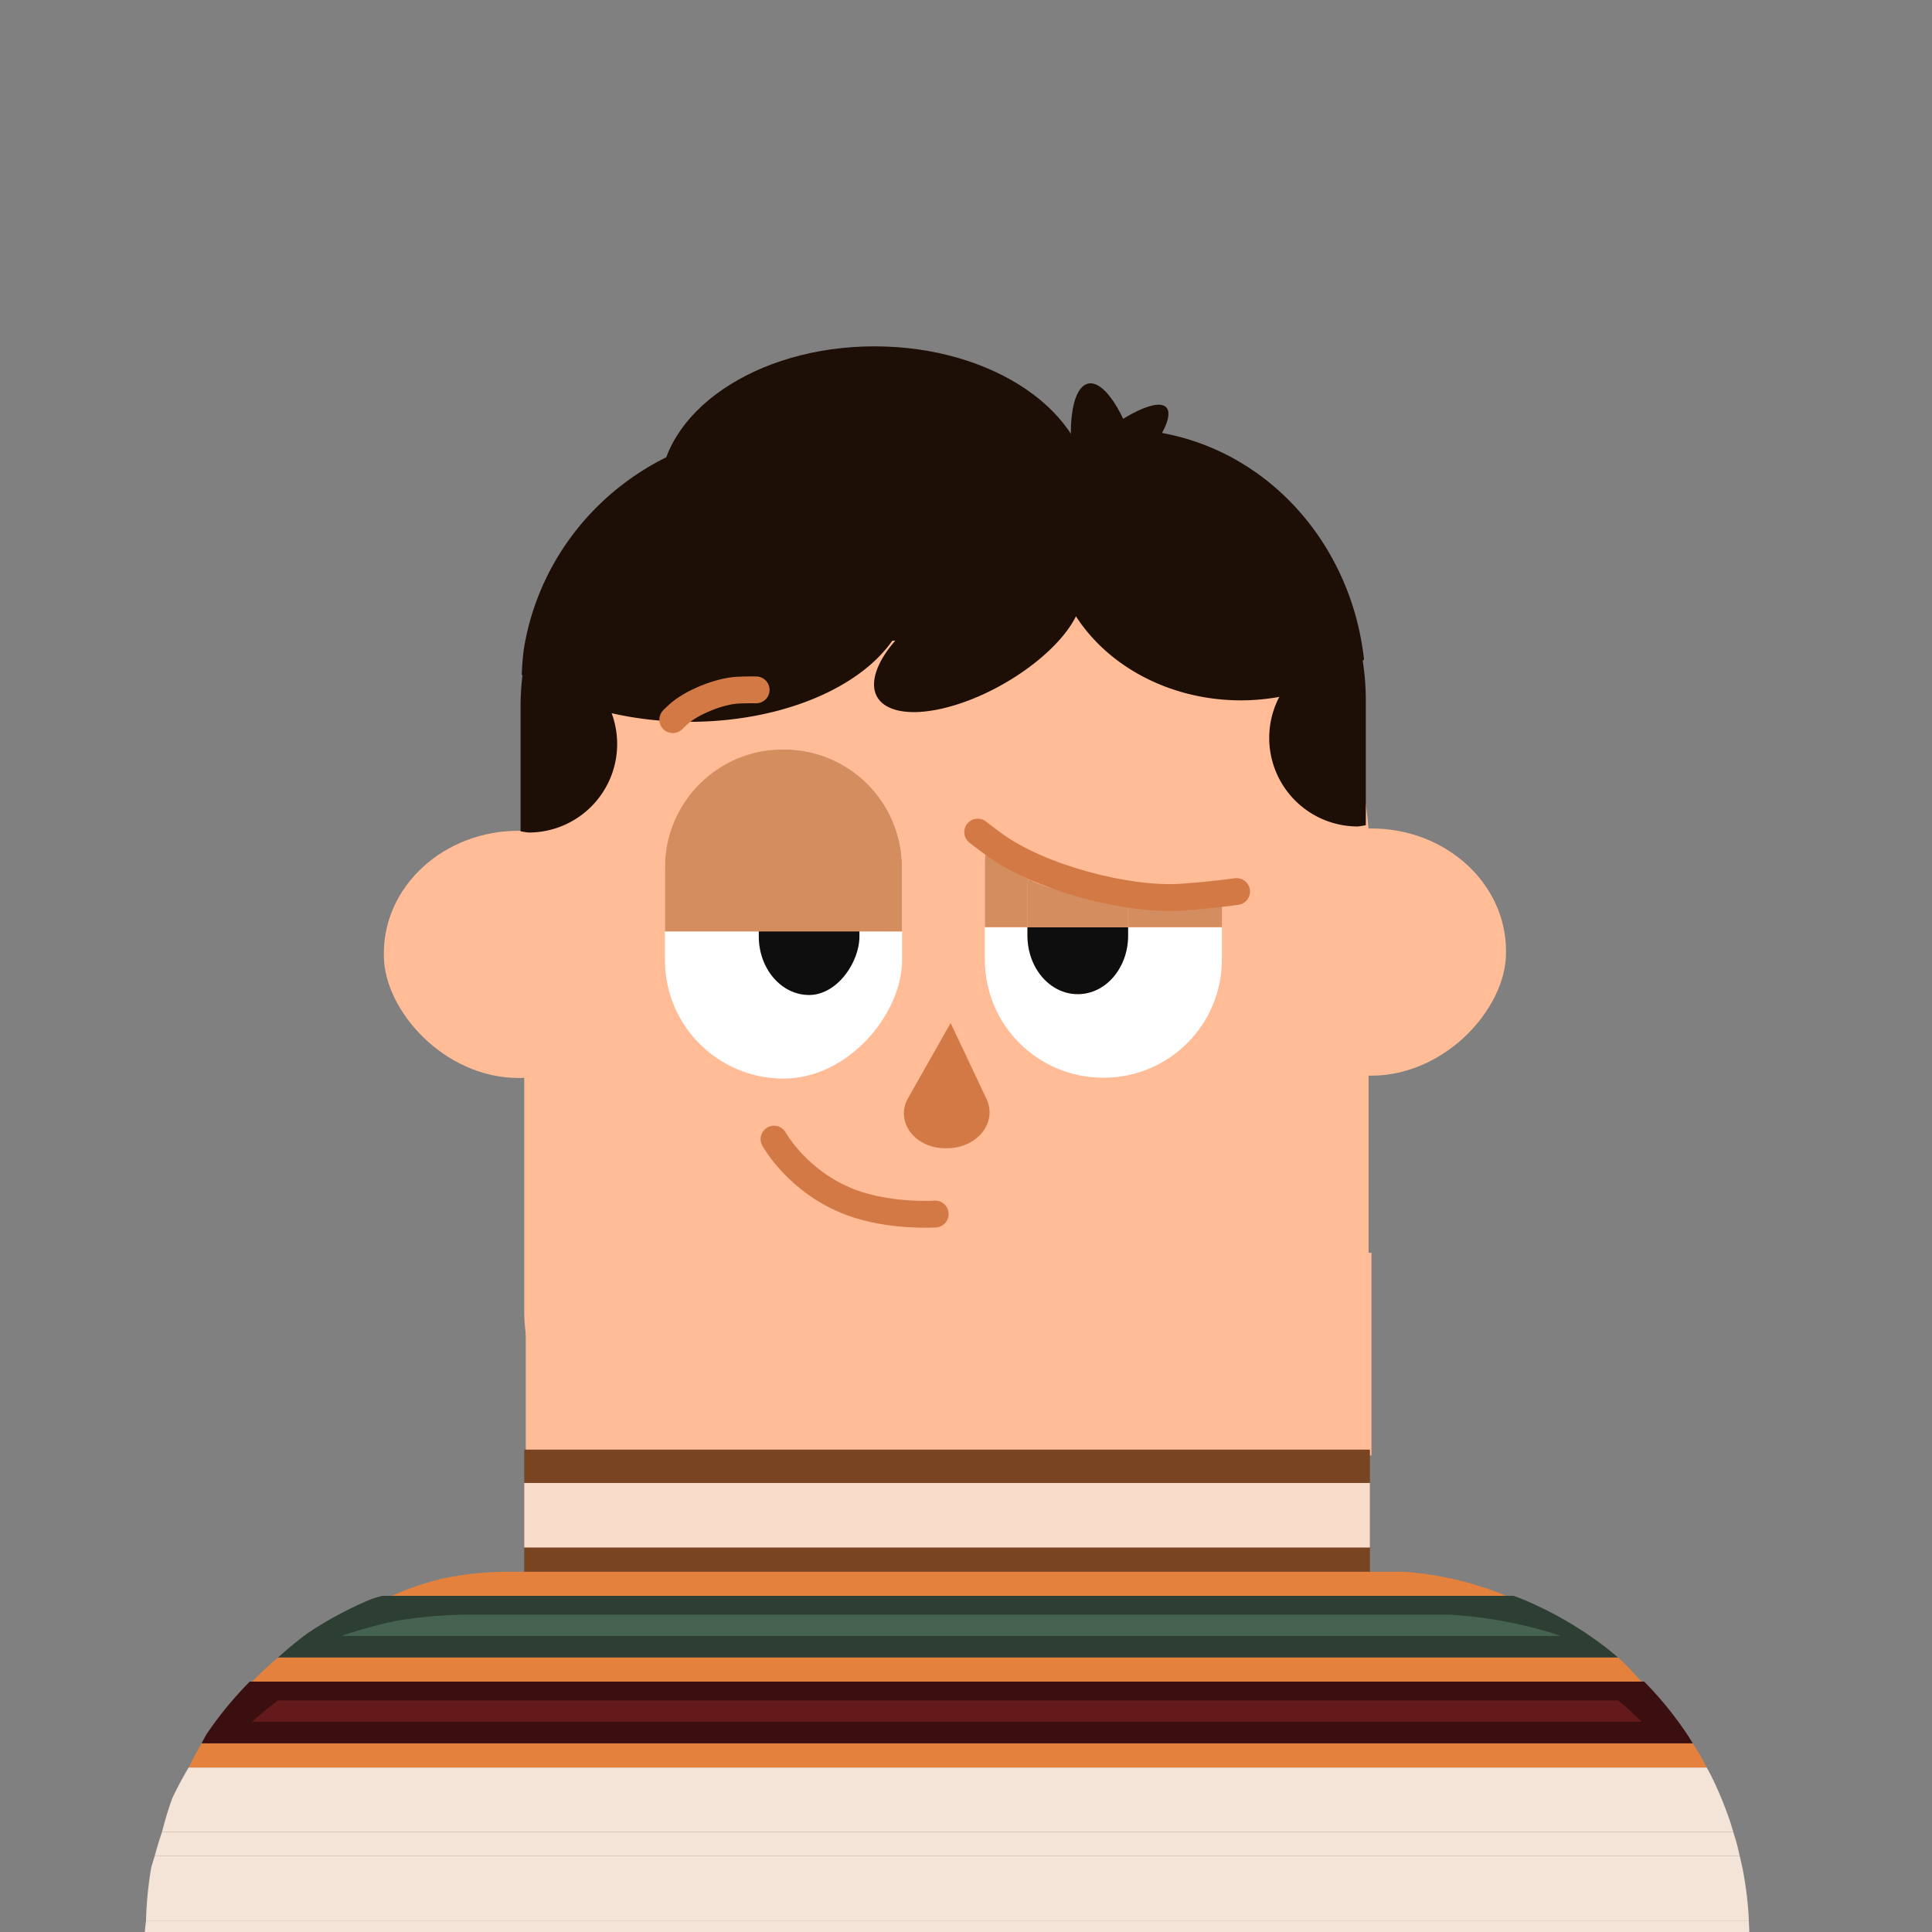 <?xml version="1.0" encoding="UTF-8" standalone="no"?>
<!-- Created with Inkscape (http://www.inkscape.org/) -->

<svg
   width="720"
   height="720"
   viewBox="0 0 720 720"
   version="1.1"
   id="svg1"
   xml:space="preserve"
   sodipodi:docname="face.svg"
   inkscape:version="1.3 (0e150ed6c4, 2023-07-21)"
   inkscape:export-filename="Desktop\face1.png"
   inkscape:export-xdpi="96"
   inkscape:export-ydpi="96"
   xmlns:inkscape="http://www.inkscape.org/namespaces/inkscape"
   xmlns:sodipodi="http://sodipodi.sourceforge.net/DTD/sodipodi-0.dtd"
   xmlns="http://www.w3.org/2000/svg"
   xmlns:svg="http://www.w3.org/2000/svg"><rect x="0" y="0" width="720" height="720" fill="#808080" stroke="none"/><sodipodi:namedview
     id="namedview1"
     pagecolor="#505050"
     bordercolor="#eeeeee"
     borderopacity="1"
     inkscape:showpageshadow="0"
     inkscape:pageopacity="0"
     inkscape:pagecheckerboard="0"
     inkscape:deskcolor="#505050"
     inkscape:document-units="px"
     showguides="true"
     inkscape:zoom="0.5"
     inkscape:cx="187"
     inkscape:cy="359"
     inkscape:window-width="1366"
     inkscape:window-height="705"
     inkscape:window-x="-8"
     inkscape:window-y="-8"
     inkscape:window-maximized="1"
     inkscape:current-layer="g55" /><defs
     id="defs1"><inkscape:path-effect
       effect="fillet_chamfer"
       id="path-effect47"
       is_visible="true"
       lpeversion="1"
       nodesatellites_param="F,0,1,1,0,35.089,0,1 @ F,0,0,1,0,35.089,0,1 @ F,0,0,1,0,53.273,0,1 @ F,0,0,1,0,53.273,0,1"
       radius="0"
       unit="px"
       method="auto"
       mode="F"
       chamfer_steps="1"
       flexible="false"
       use_knot_distance="true"
       apply_no_radius="true"
       apply_with_radius="true"
       only_selected="false"
       hide_knots="false" /><inkscape:path-effect
       effect="fillet_chamfer"
       id="path-effect39"
       is_visible="true"
       lpeversion="1"
       nodesatellites_param="F,0,1,1,0,35.089,0,1 @ F,0,0,1,0,35.089,0,1 @ F,0,0,1,0,53.273,0,1 @ F,0,0,1,0,53.273,0,1"
       radius="0"
       unit="px"
       method="auto"
       mode="F"
       chamfer_steps="1"
       flexible="false"
       use_knot_distance="true"
       apply_no_radius="true"
       apply_with_radius="true"
       only_selected="false"
       hide_knots="false" /><inkscape:path-effect
       effect="fillet_chamfer"
       id="path-effect24"
       is_visible="true"
       lpeversion="1"
       nodesatellites_param="F,0,0,1,0,0,0,1 @ F,0,0,1,0,37.336,0,1 @ F,0,0,1,0,0,0,1"
       radius="0"
       unit="px"
       method="auto"
       mode="F"
       chamfer_steps="1"
       flexible="false"
       use_knot_distance="true"
       apply_no_radius="true"
       apply_with_radius="true"
       only_selected="false"
       hide_knots="false" /><inkscape:path-effect
       effect="fillet_chamfer"
       id="path-effect22"
       is_visible="true"
       lpeversion="1"
       nodesatellites_param="F,0,1,1,0,137.179,0,1 @ F,0,0,1,0,137.179,0,1 @ F,0,0,1,0,0,0,1 @ F,0,0,1,0,0,0,1"
       radius="0"
       unit="px"
       method="auto"
       mode="F"
       chamfer_steps="1"
       flexible="false"
       use_knot_distance="true"
       apply_no_radius="true"
       apply_with_radius="true"
       only_selected="false"
       hide_knots="false" /><inkscape:path-effect
       effect="fillet_chamfer"
       id="path-effect7"
       is_visible="true"
       lpeversion="1"
       nodesatellites_param="F,0,0,1,0,0,0,1 @ F,0,0,1,0,18.56,0,1 @ F,0,0,1,0,19.354,0,1"
       radius="0"
       unit="px"
       method="auto"
       mode="F"
       chamfer_steps="1"
       flexible="false"
       use_knot_distance="true"
       apply_no_radius="true"
       apply_with_radius="true"
       only_selected="false"
       hide_knots="false" /><inkscape:path-effect
       effect="fillet_chamfer"
       id="path-effect6"
       is_visible="true"
       lpeversion="1"
       nodesatellites_param="F,0,0,1,0,163.776,0,1 @ F,0,0,1,0,173.33,0,1 @ F,0,0,1,0,69.93,0,1 @ F,0,1,1,0,69.93,0,1"
       radius="0"
       unit="px"
       method="auto"
       mode="F"
       chamfer_steps="1"
       flexible="false"
       use_knot_distance="true"
       apply_no_radius="true"
       apply_with_radius="true"
       only_selected="false"
       hide_knots="false" /><inkscape:path-effect
       effect="fillet_chamfer"
       id="path-effect24-9"
       is_visible="true"
       lpeversion="1"
       nodesatellites_param="F,0,0,1,0,0,0,1 @ F,0,0,1,0,37.336,0,1 @ F,0,0,1,0,0,0,1"
       radius="0"
       unit="px"
       method="auto"
       mode="F"
       chamfer_steps="1"
       flexible="false"
       use_knot_distance="true"
       apply_no_radius="true"
       apply_with_radius="true"
       only_selected="false"
       hide_knots="false" /></defs><g
     inkscape:label="Capa 1"
     inkscape:groupmode="layer"
     id="layer1"><rect
       style="display:none;fill:#681830;fill-opacity:1;stroke:none;stroke-width:10;stroke-linecap:round;stroke-linejoin:round;stroke-dasharray:none;stroke-opacity:1"
       id="rect90"
       width="720"
       height="720"
       x="0"
       y="0"
       inkscape:label="Kuypa / Color rojo oscuro" /><path
       id="rect4"
       style="opacity:1;fill:#ffbc96;fill-opacity:1;stroke-width:23;stroke-linecap:round;stroke-linejoin:round"
       d="M 359.137,148.527 A 162.506,162.506 48.956 0 1 510.046,321.856 V 485.556 A 69.93,69.93 135 0 1 440.116,555.486 H 265.29 A 69.93,69.93 45 0 1 195.361,485.556 V 312.303 A 163.776,163.776 135 0 1 359.137,148.527 Z"
       inkscape:path-effect="#path-effect6"
       inkscape:original-d="m 195.3605,148.52652 h 314.685 V 555.4863 h -314.685 z"
       transform="matrix(1,0,0,0.961,0,21.822)"
       inkscape:label="P'iqi / Cabeza" /><g
       id="g1"
       inkscape:label="Nayïri Nayranaka / Primeros Ojos"
       style="display:none"><g
         id="g2"
         inkscape:label="Nayra"
         transform="matrix(1,0,0,-1,-1.2792969e-5,680.584)"><rect
           style="opacity:1;mix-blend-mode:normal;fill:#ffffff;fill-opacity:1;stroke-width:23;stroke-linecap:round;stroke-linejoin:round"
           id="rect2"
           width="88.366"
           height="122.695"
           x="367.006"
           y="-401.64"
           rx="44.183"
           ry="44.148"
           inkscape:label="nayra"
           transform="scale(1,-1)" /><rect
           style="opacity:1;mix-blend-mode:normal;fill:#0e0e0e;fill-opacity:1;stroke-width:10.541;stroke-linecap:round;stroke-linejoin:round"
           id="rect2-8"
           width="37.508"
           height="60.712"
           x="382.9"
           y="-370.807"
           rx="18.754"
           ry="21.845"
           inkscape:label="nayra"
           transform="scale(1,-1)" /></g><g
         id="g2-3"
         inkscape:label="Nayra"
         transform="rotate(180,351.591,340.451)"><rect
           style="opacity:1;mix-blend-mode:normal;fill:#ffffff;fill-opacity:1;stroke-width:23;stroke-linecap:round;stroke-linejoin:round"
           id="rect2-1"
           width="88.366"
           height="122.695"
           x="367.006"
           y="-401.64"
           rx="44.183"
           ry="44.148"
           inkscape:label="nayra"
           transform="scale(1,-1)" /><rect
           style="opacity:1;mix-blend-mode:normal;fill:#0e0e0e;fill-opacity:1;stroke-width:10.541;stroke-linecap:round;stroke-linejoin:round"
           id="rect2-8-5"
           width="37.508"
           height="60.712"
           x="382.9"
           y="-370.807"
           rx="18.754"
           ry="21.845"
           inkscape:label="nayra"
           transform="scale(1,-1)" /></g></g><g
       id="g90"
       inkscape:label="Jinchunaka / Orejas"><rect
         style="fill:#ffbc96;fill-opacity:1;stroke-width:21.625;stroke-linecap:round;stroke-linejoin:round"
         id="rect6"
         width="100.403"
         height="92.117"
         x="143.053"
         y="309.612"
         rx="50.201"
         ry="45.658" /><rect
         style="fill:#ffbc96;fill-opacity:1;stroke-width:21.625;stroke-linecap:round;stroke-linejoin:round"
         id="rect6-8"
         width="100.403"
         height="92.117"
         x="-561.247"
         y="308.745"
         rx="50.201"
         ry="45.658"
         transform="scale(-1,1)"
         inkscape:label="rect6-8" /></g><g
       id="g25"
       inkscape:label="Ñik'uta"
       style="display:inline"
       transform="translate(-2)"><ellipse
         style="fill:#1d0f06;fill-opacity:1;stroke:none;stroke-width:10.678;stroke-linecap:round;stroke-linejoin:round;stroke-dasharray:none;stroke-opacity:1"
         id="path10"
         cx="327.905"
         cy="184.036"
         rx="80.096"
         ry="54.964" /><ellipse
         style="fill:#1d0f06;fill-opacity:1;stroke:none;stroke-width:4.943;stroke-linecap:round;stroke-linejoin:round;stroke-dasharray:none;stroke-opacity:1"
         id="path10-6"
         cx="-90.92"
         cy="474.44"
         rx="41.33"
         ry="22.827"
         transform="matrix(0.786,-0.618,0.923,0.384,0,0)" /><ellipse
         style="fill:#1d0f06;fill-opacity:1;stroke:none;stroke-width:3.454;stroke-linecap:round;stroke-linejoin:round;stroke-dasharray:none;stroke-opacity:1"
         id="path10-6-1"
         cx="558.619"
         cy="523.57"
         rx="34.727"
         ry="13.261"
         transform="matrix(0.784,-0.621,-0.053,0.999,0,0)" /><ellipse
         style="fill:#1d0f06;fill-opacity:1;stroke:none;stroke-width:3.682;stroke-linecap:round;stroke-linejoin:round;stroke-dasharray:none;stroke-opacity:1"
         id="path10-6-1-8"
         cx="-468.867"
         cy="-394.818"
         rx="37.059"
         ry="14.128"
         transform="matrix(-0.274,-0.962,-0.727,0.687,0,0)" /><path
         d="m 510.332,245.799 a 91.099,97.067 0 0 0 -0.769,-5.588 91.099,97.067 0 0 0 -1.071,-5.529 91.099,97.067 0 0 0 -1.372,-5.453 91.099,97.067 0 0 0 -1.667,-5.361 91.099,97.067 0 0 0 -1.957,-5.246 91.099,97.067 0 0 0 -2.239,-5.117 91.099,97.067 0 0 0 -2.515,-4.971 91.099,97.067 0 0 0 -2.783,-4.805 91.099,97.067 0 0 0 -3.039,-4.627 91.099,97.067 0 0 0 -3.287,-4.428 91.099,97.067 0 0 0 -3.523,-4.219 91.099,97.067 0 0 0 -3.748,-3.992 91.099,97.067 0 0 0 -3.958,-3.754 91.099,97.067 0 0 0 -4.156,-3.502 91.099,97.067 0 0 0 -4.342,-3.238 91.099,97.067 0 0 0 -4.509,-2.965 91.099,97.067 0 0 0 -4.664,-2.68 91.099,97.067 0 0 0 -4.804,-2.385 91.099,97.067 0 0 0 -4.923,-2.086 91.099,97.067 0 0 0 -5.031,-1.775 91.099,97.067 0 0 0 -5.118,-1.461 91.099,97.067 0 0 0 -5.19,-1.143 91.099,97.067 0 0 0 -5.244,-0.818 91.099,97.067 0 0 0 -5.28,-0.492 A 91.099,97.067 0 0 0 419.848,160 h -9.049 a 70.505,61.5 0 0 0 -5.017,5.332 70.505,61.5 0 0 0 -6.516,10.633 70.505,61.5 0 0 0 -4.011,11.537 70.505,61.5 0 0 0 -1.355,11.998 70.505,61.5 0 0 0 1.355,11.998 70.505,61.5 0 0 0 4.011,11.537 70.505,61.5 0 0 0 6.516,10.633 70.505,61.5 0 0 0 8.768,9.318 70.505,61.5 0 0 0 10.683,7.648 70.505,61.5 0 0 0 12.19,5.684 70.505,61.5 0 0 0 13.227,3.5 70.505,61.5 0 0 0 13.754,1.182 70.505,61.5 0 0 0 13.754,-1.182 70.505,61.5 0 0 0 13.227,-3.5 70.505,61.5 0 0 0 12.19,-5.684 70.505,61.5 0 0 0 6.756,-4.836 z"
         style="fill:#1d0f06;stroke-width:10.597;stroke-linecap:round;stroke-linejoin:round"
         id="path19" /><path
         d="M 509.049,242.055 A 33,33 0 0 0 508,242 a 33,33 0 0 0 -10.197,1.615 33,33 0 0 0 -9.199,4.688 33,33 0 0 0 -7.301,7.301 33,33 0 0 0 -4.688,9.199 A 33,33 0 0 0 475,275 a 33,33 0 0 0 1.615,10.197 33,33 0 0 0 4.688,9.199 33,33 0 0 0 7.301,7.301 33,33 0 0 0 9.199,4.688 A 33,33 0 0 0 508,308 a 33,33 0 0 0 3,-0.475 v -46.459 a 98.845,97.067 0 0 0 -0.18,-5.861 98.845,97.067 0 0 0 -0.541,-5.838 98.845,97.067 0 0 0 -0.898,-5.797 98.845,97.067 0 0 0 -0.332,-1.516 z"
         style="opacity:1;fill:#1d0f06;stroke-width:9.818;stroke-linecap:round;stroke-linejoin:round"
         id="path17" /><path
         d="m 197.951,244.317 a 33,33 0 0 1 1.049,-0.055 33,33 0 0 1 10.197,1.615 33,33 0 0 1 9.199,4.688 33,33 0 0 1 7.301,7.301 33,33 0 0 1 4.688,9.199 33,33 0 0 1 1.615,10.197 33,33 0 0 1 -1.615,10.197 33,33 0 0 1 -4.688,9.199 33,33 0 0 1 -7.301,7.301 33,33 0 0 1 -9.199,4.688 33,33 0 0 1 -10.197,1.615 33,33 0 0 1 -3,-0.475 v -46.459 a 98.845,97.067 0 0 1 0.18,-5.861 98.845,97.067 0 0 1 0.541,-5.838 98.845,97.067 0 0 1 0.898,-5.797 98.845,97.067 0 0 1 0.332,-1.516 z"
         style="fill:#1d0f06;stroke-width:9.818;stroke-linecap:round;stroke-linejoin:round"
         id="path17-9" /><path
         d="m 196.447,251.479 a 82,49.5 0 0 0 9.844,5.941 82,49.5 0 0 0 11.709,4.949 82,49.5 0 0 0 12.955,3.646 82,49.5 0 0 0 13.807,2.232 A 82,49.5 0 0 0 259,269 a 82,49.5 0 0 0 14.238,-0.752 82,49.5 0 0 0 13.807,-2.232 82,49.5 0 0 0 12.955,-3.646 82,49.5 0 0 0 11.709,-4.949 82,49.5 0 0 0 10.107,-6.102 82,49.5 0 0 0 8.197,-7.068 82,49.5 0 0 0 6.041,-7.82 82,49.5 0 0 0 3.699,-8.334 A 82,49.5 0 0 0 341,219.5 a 82,49.5 0 0 0 -0.15,-2.988 82,49.5 0 0 0 -0.447,-2.979 82,49.5 0 0 0 -0.746,-2.955 82,49.5 0 0 0 -1.039,-2.924 82,49.5 0 0 0 -1.33,-2.881 82,49.5 0 0 0 -1.615,-2.826 82,49.5 0 0 0 -1.896,-2.764 82,49.5 0 0 0 -2.168,-2.688 82,49.5 0 0 0 -2.434,-2.604 82,49.5 0 0 0 -2.689,-2.512 82,49.5 0 0 0 -2.936,-2.408 82,49.5 0 0 0 -3.172,-2.297 82,49.5 0 0 0 -3.395,-2.178 82,49.5 0 0 0 -3.605,-2.049 82,49.5 0 0 0 -3.807,-1.914 82,49.5 0 0 0 -3.988,-1.773 82,49.5 0 0 0 -4.16,-1.623 82,49.5 0 0 0 -4.314,-1.469 82,49.5 0 0 0 -4.453,-1.309 82,49.5 0 0 0 -4.576,-1.145 82,49.5 0 0 0 -4.684,-0.975 82,49.5 0 0 0 -4.771,-0.805 82,49.5 0 0 0 -4.842,-0.627 82,49.5 0 0 0 -4.896,-0.449 82,49.5 0 0 0 -4.934,-0.271 A 82,49.5 0 0 0 259,170 a 82,49.5 0 0 0 -8.738,0.461 98.845,97.067 0 0 0 -0.291,0.119 98.845,97.067 0 0 0 -13.225,7.957 98.845,97.067 0 0 0 -11.795,9.893 98.845,97.067 0 0 0 -10.074,11.582 98.845,97.067 0 0 0 -8.104,12.988 98.845,97.067 0 0 0 -5.936,14.072 98.845,97.067 0 0 0 -3.621,14.811 98.845,97.067 0 0 0 -0.77,9.596 z"
         style="opacity:1;fill:#1d0f06;stroke-width:9.818;stroke-linecap:round;stroke-linejoin:round"
         id="path21" /></g><path
       id="rect21"
       style="display:none;fill:#f4e3d7;fill-opacity:1;stroke-width:10;stroke-linecap:round;stroke-linejoin:round"
       d="M 190.919,585.484 H 514.774 A 137.179,137.179 45 0 1 651.952,722.663 H 53.74 A 137.179,137.179 135 0 1 190.919,585.484 Z"
       inkscape:path-effect="#path-effect22"
       inkscape:original-d="M 53.740116,585.48444 H 651.95246 V 722.66315 H 53.740116 Z"
       inkscape:label="cuerpo" /><rect
       style="fill:#ffbc96;fill-opacity:1;stroke:none;stroke-width:7.339;stroke-linecap:round;stroke-linejoin:round;stroke-dasharray:none;stroke-opacity:1"
       id="rect22-0"
       width="315.171"
       height="75.532"
       x="195.938"
       y="466.858"
       rx="0"
       ry="0"
       inkscape:label="Kunka" /><g
       id="g8"
       inkscape:label="Payïri nayranaka / Segundos ojos"
       style="display:inline"><g
         id="g3"
         inkscape:label="Nayra"
         transform="matrix(1,0,0,-1,-1.2792969e-5,680.584)"><path
           d="m 382.9,335.057 h -15.846 v 23.41 c -0.007,-0.327 -0.049,-0.645 -0.049,-0.975 v -34.4 c 0,-1.529 0.076,-3.038 0.227,-4.525 0.15,-1.488 0.375,-2.953 0.668,-4.393 0.293,-1.44 0.657,-2.854 1.086,-4.238 0.429,-1.384 0.923,-2.737 1.48,-4.059 0.557,-1.321 1.179,-2.61 1.857,-3.861 0.679,-1.251 1.415,-2.467 2.207,-3.641 0.792,-1.174 1.64,-2.307 2.539,-3.396 0.899,-1.089 1.849,-2.135 2.848,-3.133 0.998,-0.997 2.045,-1.945 3.135,-2.844 1.09,-0.898 2.225,-1.745 3.4,-2.537 1.175,-0.792 2.39,-1.529 3.643,-2.207 1.252,-0.678 2.541,-1.298 3.863,-1.855 1.322,-0.557 2.677,-1.052 4.062,-1.48 1.385,-0.429 2.801,-0.791 4.242,-1.084 1.441,-0.293 2.906,-0.516 4.395,-0.666 1.489,-0.15 3.001,-0.227 4.531,-0.227 1.53,0 3.04,0.076 4.529,0.227 1.489,0.15 2.956,0.373 4.396,0.666 1.441,0.293 2.855,0.655 4.24,1.084 1.385,0.429 2.742,0.923 4.064,1.48 1.322,0.557 2.611,1.177 3.863,1.855 1.252,0.678 2.468,1.415 3.643,2.207 1.175,0.792 2.308,1.639 3.398,2.537 1.09,0.898 2.137,1.846 3.135,2.844 0.998,0.997 1.949,2.043 2.848,3.133 0.899,1.089 1.747,2.223 2.539,3.396 0.792,1.174 1.53,2.389 2.209,3.641 0.679,1.251 1.298,2.54 1.855,3.861 0.557,1.321 1.053,2.675 1.482,4.059 0.429,1.384 0.791,2.799 1.084,4.238 0.293,1.44 0.518,2.905 0.668,4.393 0.15,1.488 0.227,2.997 0.227,4.525 v 11.965 h -34.963 v -3.115 c 0,-0.756 -0.034,-1.504 -0.098,-2.24 -0.064,-0.736 -0.159,-1.462 -0.283,-2.174 -0.124,-0.712 -0.277,-1.413 -0.459,-2.098 -0.182,-0.685 -0.392,-1.354 -0.629,-2.008 -0.237,-0.654 -0.501,-1.291 -0.789,-1.91 -0.288,-0.619 -0.601,-1.22 -0.938,-1.801 -0.336,-0.581 -0.695,-1.143 -1.076,-1.682 -0.382,-0.539 -0.785,-1.057 -1.209,-1.551 -0.424,-0.494 -0.869,-0.962 -1.332,-1.406 -0.463,-0.444 -0.943,-0.864 -1.441,-1.256 -0.499,-0.392 -1.015,-0.756 -1.547,-1.092 -0.532,-0.336 -1.079,-0.642 -1.641,-0.918 -0.561,-0.276 -1.137,-0.52 -1.725,-0.732 -0.588,-0.212 -1.187,-0.392 -1.799,-0.537 -0.612,-0.145 -1.235,-0.256 -1.867,-0.33 -0.632,-0.074 -1.273,-0.111 -1.922,-0.111 -0.649,0 -1.292,0.037 -1.924,0.111 -0.632,0.074 -1.254,0.185 -1.865,0.33 -0.612,0.145 -1.213,0.325 -1.801,0.537 -0.588,0.212 -1.163,0.457 -1.725,0.732 -0.561,0.276 -1.107,0.582 -1.639,0.918 -0.532,0.336 -1.048,0.7 -1.547,1.092 -0.499,0.392 -0.981,0.811 -1.443,1.256 -0.463,0.444 -0.906,0.913 -1.33,1.406 -0.424,0.494 -0.827,1.012 -1.209,1.551 -0.382,0.539 -0.742,1.101 -1.078,1.682 -0.336,0.581 -0.649,1.182 -0.938,1.801 -0.288,0.619 -0.55,1.256 -0.787,1.91 -0.237,0.654 -0.447,1.323 -0.629,2.008 -0.182,0.685 -0.336,1.385 -0.461,2.098 -0.124,0.712 -0.219,1.438 -0.283,2.174 -0.064,0.736 -0.096,1.484 -0.096,2.24 z"
           style="display:inline;opacity:1;fill:#ffffff;stroke-width:23;stroke-linecap:round;stroke-linejoin:round"
           id="path14" /><path
           d="m 382.9,335.057 v -3.115 c 0,-0.756 0.032,-1.504 0.096,-2.24 0.064,-0.736 0.159,-1.462 0.283,-2.174 0.124,-0.712 0.279,-1.413 0.461,-2.098 0.182,-0.685 0.392,-1.354 0.629,-2.008 0.237,-0.654 0.499,-1.291 0.787,-1.91 0.288,-0.619 0.601,-1.22 0.938,-1.801 0.336,-0.581 0.697,-1.143 1.078,-1.682 0.382,-0.539 0.785,-1.057 1.209,-1.551 0.424,-0.494 0.867,-0.962 1.33,-1.406 0.463,-0.444 0.945,-0.864 1.443,-1.256 0.499,-0.392 1.015,-0.756 1.547,-1.092 0.532,-0.336 1.077,-0.642 1.639,-0.918 0.561,-0.276 1.137,-0.52 1.725,-0.732 0.588,-0.212 1.189,-0.392 1.801,-0.537 0.612,-0.145 1.233,-0.256 1.865,-0.33 0.632,-0.074 1.274,-0.111 1.924,-0.111 0.649,0 1.29,0.037 1.922,0.111 0.632,0.074 1.256,0.185 1.867,0.33 0.612,0.145 1.211,0.325 1.799,0.537 0.588,0.212 1.163,0.457 1.725,0.732 0.561,0.276 1.109,0.582 1.641,0.918 0.532,0.336 1.048,0.7 1.547,1.092 0.499,0.392 0.979,0.811 1.441,1.256 0.463,0.444 0.908,0.913 1.332,1.406 0.424,0.494 0.827,1.012 1.209,1.551 0.382,0.539 0.74,1.101 1.076,1.682 0.336,0.581 0.649,1.182 0.938,1.801 0.288,0.619 0.552,1.256 0.789,1.91 0.237,0.654 0.447,1.323 0.629,2.008 0.182,0.685 0.334,1.385 0.459,2.098 0.124,0.712 0.219,1.438 0.283,2.174 0.064,0.736 0.098,1.484 0.098,2.24 v 3.115 z"
           style="opacity:1;fill:#0e0e0e;stroke-width:10.541;stroke-linecap:round;stroke-linejoin:round"
           id="path15" /><g
           id="g24"
           style="display:inline"><path
             d="m 455.371,347.549 h -34.963 v -12.492 h 34.963 z"
             style="display:inline;fill:#d38d5f;stroke-width:23;stroke-linecap:round;stroke-linejoin:round"
             id="path13" /><path
             d="m 420.408,347.549 h -14.328 c -0.877,0 -1.748,0.023 -2.613,0.066 -0.866,0.044 -1.727,0.109 -2.58,0.195 -1.707,0.172 -3.387,0.429 -5.039,0.766 -1.652,0.336 -3.275,0.752 -4.863,1.244 -1.588,0.492 -3.142,1.058 -4.658,1.697 -1.06,0.447 -2.075,0.973 -3.096,1.488 -0.095,-0.595 -0.181,-1.194 -0.234,-1.805 -0.064,-0.736 -0.096,-1.484 -0.096,-2.24 v -13.904 h 37.508 z"
             style="display:inline;fill:#d38d5f;stroke-width:23;stroke-linecap:round;stroke-linejoin:round"
             id="path12" /><path
             d="m 383.23,353.006 c -0.44,0.222 -0.902,0.406 -1.334,0.641 -1.436,0.778 -2.829,1.623 -4.176,2.531 -1.347,0.908 -2.647,1.879 -3.896,2.91 -1.25,1.031 -2.449,2.121 -3.594,3.266 -0.885,0.885 -1.708,1.829 -2.525,2.777 -0.179,-1.031 -0.366,-2.059 -0.473,-3.113 -0.118,-1.167 -0.152,-2.358 -0.178,-3.551 v -23.41 h 15.846 v 13.904 c 0,0.756 0.032,1.504 0.096,2.24 0.053,0.611 0.139,1.21 0.234,1.805 z"
             style="display:inline;fill:#d38d5f;stroke-width:23;stroke-linecap:round;stroke-linejoin:round"
             id="path11" /></g><path
           style="display:inline;fill:none;fill-opacity:1;stroke:#d27945;stroke-width:10;stroke-linecap:round;stroke-linejoin:round;stroke-opacity:1"
           d="m 460.844,332.253 c 0,0 -8.897,1.278 -20.204,2.078 -20.493,1.45 -53.079,-7.289 -69.719,-19.306 -3.997,-2.886 -6.563,-4.931 -6.563,-4.931"
           id="path22"
           sodipodi:nodetypes="csc"
           inkscape:original-d="m 460.84375,332.25292 c 0,0 -38.87982,5.58449 -57.37695,0.71584 -15.52051,-4.08517 -39.10938,-22.87383 -39.10938,-22.87383"
           inkscape:path-effect="#path-effect24"
           transform="matrix(1,0,0,-1,1.2792969e-5,680.584)" /></g><g
         id="g7"
         inkscape:label="Nayra"
         transform="rotate(180,351.591,340.451)"><rect
           style="opacity:1;mix-blend-mode:normal;fill:#ffffff;fill-opacity:1;stroke-width:23;stroke-linecap:round;stroke-linejoin:round"
           id="rect5"
           width="88.366"
           height="122.695"
           x="367.006"
           y="-401.64"
           rx="44.183"
           ry="44.148"
           inkscape:label="nayra"
           transform="scale(1,-1)" /><rect
           style="opacity:1;mix-blend-mode:normal;fill:#0e0e0e;fill-opacity:1;stroke-width:10.541;stroke-linecap:round;stroke-linejoin:round"
           id="rect7"
           width="37.508"
           height="60.712"
           x="382.9"
           y="-370.807"
           rx="18.754"
           ry="21.845"
           inkscape:label="nayra"
           transform="scale(1,-1)" /><path
           d="m 411.189,401.64 c 0.765,0 1.526,-0.021 2.281,-0.059 0.755,-0.038 1.504,-0.095 2.248,-0.17 0.744,-0.075 1.484,-0.168 2.217,-0.279 0.733,-0.111 1.459,-0.24 2.18,-0.387 0.72,-0.147 1.436,-0.309 2.143,-0.49 0.707,-0.181 1.407,-0.379 2.1,-0.594 0.693,-0.214 1.377,-0.446 2.055,-0.693 0.677,-0.247 1.347,-0.509 2.008,-0.787 0.661,-0.279 1.313,-0.574 1.957,-0.883 0.644,-0.309 1.28,-0.634 1.906,-0.973 0.626,-0.339 1.244,-0.693 1.852,-1.061 0.607,-0.368 1.204,-0.749 1.791,-1.145 0.587,-0.396 1.166,-0.806 1.732,-1.229 0.567,-0.423 1.123,-0.859 1.668,-1.309 0.545,-0.449 1.079,-0.912 1.602,-1.387 0.523,-0.474 1.034,-0.96 1.533,-1.459 0.499,-0.499 0.986,-1.009 1.461,-1.531 0.475,-0.522 0.937,-1.057 1.387,-1.602 0.45,-0.545 0.885,-1.1 1.309,-1.666 0.423,-0.566 0.834,-1.143 1.23,-1.73 0.396,-0.587 0.778,-1.184 1.146,-1.791 0.368,-0.607 0.721,-1.224 1.061,-1.85 0.339,-0.626 0.665,-1.261 0.975,-1.904 0.309,-0.644 0.604,-1.294 0.883,-1.955 0.279,-0.661 0.54,-1.331 0.787,-2.008 0.247,-0.677 0.479,-1.361 0.693,-2.053 0.215,-0.692 0.413,-1.391 0.594,-2.098 0.181,-0.706 0.346,-1.421 0.492,-2.141 0.147,-0.72 0.275,-1.445 0.387,-2.178 0.111,-0.732 0.204,-1.471 0.279,-2.215 0.075,-0.744 0.132,-1.494 0.17,-2.248 0.038,-0.755 0.059,-1.513 0.059,-2.277 v -23.713 h -88.367 v 23.713 c 0,0.764 0.021,1.523 0.059,2.277 0.038,0.755 0.095,1.504 0.17,2.248 0.075,0.744 0.168,1.483 0.279,2.215 0.111,0.732 0.24,1.458 0.387,2.178 0.147,0.72 0.311,1.434 0.492,2.141 0.181,0.706 0.379,1.406 0.594,2.098 0.215,0.692 0.446,1.376 0.693,2.053 0.247,0.677 0.51,1.347 0.789,2.008 0.279,0.661 0.573,1.311 0.883,1.955 0.309,0.644 0.633,1.279 0.973,1.904 0.339,0.626 0.692,1.243 1.061,1.85 0.368,0.607 0.752,1.204 1.148,1.791 0.396,0.587 0.805,1.164 1.229,1.73 0.423,0.566 0.861,1.121 1.311,1.666 0.45,0.545 0.912,1.079 1.387,1.602 0.475,0.522 0.962,1.033 1.461,1.531 0.499,0.499 1.009,0.985 1.531,1.459 0.523,0.474 1.056,0.938 1.602,1.387 0.545,0.449 1.101,0.886 1.668,1.309 0.567,0.423 1.145,0.833 1.732,1.229 0.587,0.396 1.186,0.777 1.793,1.145 0.607,0.368 1.223,0.722 1.85,1.061 0.626,0.339 1.262,0.663 1.906,0.973 0.644,0.309 1.296,0.604 1.957,0.883 0.661,0.279 1.33,0.54 2.008,0.787 0.677,0.247 1.364,0.479 2.057,0.693 0.693,0.214 1.393,0.413 2.1,0.594 0.707,0.181 1.42,0.344 2.141,0.49 0.72,0.147 1.447,0.275 2.18,0.387 0.733,0.111 1.472,0.204 2.217,0.279 0.744,0.075 1.495,0.132 2.25,0.17 0.755,0.038 1.514,0.059 2.279,0.059 z"
           style="display:inline;opacity:1;fill:#d38d5f;stroke-width:23;stroke-linecap:round;stroke-linejoin:round"
           id="path9" /><path
           style="display:inline;fill:none;fill-opacity:1;stroke:#d27945;stroke-width:30.02;stroke-linecap:round;stroke-linejoin:round;stroke-dasharray:none;stroke-opacity:1"
           d="m 460.844,332.253 c 0,0 -8.897,1.278 -20.204,2.078 -20.493,1.45 -53.079,-7.289 -69.719,-19.306 -3.997,-2.886 -6.563,-4.931 -6.563,-4.931"
           id="path22-3"
           sodipodi:nodetypes="csc"
           inkscape:path-effect="#path-effect24-9"
           inkscape:original-d="m 460.84375,332.25292 c 0,0 -38.87982,5.58449 -57.37695,0.71584 -15.52051,-4.08517 -39.10938,-22.87383 -39.10938,-22.87383"
           transform="matrix(-0.331,0.039,0.039,0.331,560.968,295.859)" /></g></g><g
       id="g33"
       inkscape:label="Kimsïri nayranaka / Terceros ojos"
       style="display:none"><g
         id="g30"
         inkscape:label="Nayra"
         transform="matrix(1,0,0,-1,-1.2792969e-5,680.584)"><path
           d="m 382.9,335.057 h -15.846 v 23.41 c -0.007,-0.327 -0.049,-0.645 -0.049,-0.975 v -34.4 c 0,-1.529 0.076,-3.038 0.227,-4.525 0.15,-1.488 0.375,-2.953 0.668,-4.393 0.293,-1.44 0.657,-2.854 1.086,-4.238 0.429,-1.384 0.923,-2.737 1.48,-4.059 0.557,-1.321 1.179,-2.61 1.857,-3.861 0.679,-1.251 1.415,-2.467 2.207,-3.641 0.792,-1.174 1.64,-2.307 2.539,-3.396 0.899,-1.089 1.849,-2.135 2.848,-3.133 0.998,-0.997 2.045,-1.945 3.135,-2.844 1.09,-0.898 2.225,-1.745 3.4,-2.537 1.175,-0.792 2.39,-1.529 3.643,-2.207 1.252,-0.678 2.541,-1.298 3.863,-1.855 1.322,-0.557 2.677,-1.052 4.062,-1.48 1.385,-0.429 2.801,-0.791 4.242,-1.084 1.441,-0.293 2.906,-0.516 4.395,-0.666 1.489,-0.15 3.001,-0.227 4.531,-0.227 1.53,0 3.04,0.076 4.529,0.227 1.489,0.15 2.956,0.373 4.396,0.666 1.441,0.293 2.855,0.655 4.24,1.084 1.385,0.429 2.742,0.923 4.064,1.48 1.322,0.557 2.611,1.177 3.863,1.855 1.252,0.678 2.468,1.415 3.643,2.207 1.175,0.792 2.308,1.639 3.398,2.537 1.09,0.898 2.137,1.846 3.135,2.844 0.998,0.997 1.949,2.043 2.848,3.133 0.899,1.089 1.747,2.223 2.539,3.396 0.792,1.174 1.53,2.389 2.209,3.641 0.679,1.251 1.298,2.54 1.855,3.861 0.557,1.321 1.053,2.675 1.482,4.059 0.429,1.384 0.791,2.799 1.084,4.238 0.293,1.44 0.518,2.905 0.668,4.393 0.15,1.488 0.227,2.997 0.227,4.525 v 11.965 h -34.963 v -3.115 c 0,-0.756 -0.034,-1.504 -0.098,-2.24 -0.064,-0.736 -0.159,-1.462 -0.283,-2.174 -0.124,-0.712 -0.277,-1.413 -0.459,-2.098 -0.182,-0.685 -0.392,-1.354 -0.629,-2.008 -0.237,-0.654 -0.501,-1.291 -0.789,-1.91 -0.288,-0.619 -0.601,-1.22 -0.938,-1.801 -0.336,-0.581 -0.695,-1.143 -1.076,-1.682 -0.382,-0.539 -0.785,-1.057 -1.209,-1.551 -0.424,-0.494 -0.869,-0.962 -1.332,-1.406 -0.463,-0.444 -0.943,-0.864 -1.441,-1.256 -0.499,-0.392 -1.015,-0.756 -1.547,-1.092 -0.532,-0.336 -1.079,-0.642 -1.641,-0.918 -0.561,-0.276 -1.137,-0.52 -1.725,-0.732 -0.588,-0.212 -1.187,-0.392 -1.799,-0.537 -0.612,-0.145 -1.235,-0.256 -1.867,-0.33 -0.632,-0.074 -1.273,-0.111 -1.922,-0.111 -0.649,0 -1.292,0.037 -1.924,0.111 -0.632,0.074 -1.254,0.185 -1.865,0.33 -0.612,0.145 -1.213,0.325 -1.801,0.537 -0.588,0.212 -1.163,0.457 -1.725,0.732 -0.561,0.276 -1.107,0.582 -1.639,0.918 -0.532,0.336 -1.048,0.7 -1.547,1.092 -0.499,0.392 -0.981,0.811 -1.443,1.256 -0.463,0.444 -0.906,0.913 -1.33,1.406 -0.424,0.494 -0.827,1.012 -1.209,1.551 -0.382,0.539 -0.742,1.101 -1.078,1.682 -0.336,0.581 -0.649,1.182 -0.938,1.801 -0.288,0.619 -0.55,1.256 -0.787,1.91 -0.237,0.654 -0.447,1.323 -0.629,2.008 -0.182,0.685 -0.336,1.385 -0.461,2.098 -0.124,0.712 -0.219,1.438 -0.283,2.174 -0.064,0.736 -0.096,1.484 -0.096,2.24 z"
           style="display:inline;opacity:1;fill:#ffffff;stroke-width:23;stroke-linecap:round;stroke-linejoin:round"
           id="path25" /><path
           d="m 291.994,403.236 c -0.765,0 -1.526,-0.021 -2.281,-0.059 -0.755,-0.038 -1.504,-0.095 -2.248,-0.17 -0.744,-0.075 -1.484,-0.168 -2.217,-0.279 -0.733,-0.111 -1.459,-0.24 -2.18,-0.387 -0.72,-0.147 -1.436,-0.309 -2.143,-0.49 -0.707,-0.181 -1.407,-0.379 -2.1,-0.594 -0.693,-0.214 -1.377,-0.446 -2.055,-0.693 -0.677,-0.247 -1.347,-0.509 -2.008,-0.787 -0.661,-0.279 -1.313,-0.574 -1.957,-0.883 -0.644,-0.309 -1.28,-0.634 -1.906,-0.973 -0.626,-0.339 -1.244,-0.693 -1.852,-1.061 -0.607,-0.368 -1.204,-0.749 -1.791,-1.145 -0.587,-0.396 -1.166,-0.806 -1.732,-1.229 -0.567,-0.423 -1.123,-0.859 -1.668,-1.309 -0.545,-0.449 -1.079,-0.912 -1.602,-1.387 -0.523,-0.474 -1.034,-0.96 -1.533,-1.459 -0.499,-0.499 -0.986,-1.009 -1.461,-1.531 -0.475,-0.522 -0.937,-1.057 -1.387,-1.602 -0.45,-0.545 -0.885,-1.1 -1.309,-1.666 -0.423,-0.566 -0.834,-1.143 -1.23,-1.73 -0.396,-0.587 -0.778,-1.184 -1.146,-1.791 -0.368,-0.607 -0.721,-1.224 -1.061,-1.85 -0.339,-0.626 -0.665,-1.261 -0.975,-1.904 -0.309,-0.644 -0.604,-1.294 -0.883,-1.955 -0.279,-0.661 -0.54,-1.331 -0.787,-2.008 -0.247,-0.677 -0.479,-1.361 -0.693,-2.053 -0.215,-0.692 -0.413,-1.391 -0.594,-2.098 -0.181,-0.706 -0.346,-1.421 -0.492,-2.141 -0.147,-0.72 -0.275,-1.445 -0.387,-2.178 -0.111,-0.732 -0.204,-1.471 -0.279,-2.215 -0.075,-0.744 -0.132,-1.494 -0.17,-2.248 -0.038,-0.755 -0.059,-1.513 -0.059,-2.277 v -23.713 h 88.367 v 23.713 c 0,0.764 -0.021,1.523 -0.059,2.277 -0.038,0.755 -0.095,1.504 -0.17,2.248 -0.075,0.744 -0.168,1.483 -0.279,2.215 -0.111,0.732 -0.24,1.458 -0.387,2.178 -0.147,0.72 -0.311,1.434 -0.492,2.141 -0.181,0.706 -0.379,1.406 -0.594,2.098 -0.215,0.692 -0.446,1.376 -0.693,2.053 -0.247,0.677 -0.51,1.347 -0.789,2.008 -0.279,0.661 -0.573,1.311 -0.883,1.955 -0.309,0.644 -0.633,1.279 -0.973,1.904 -0.339,0.626 -0.692,1.243 -1.061,1.85 -0.368,0.607 -0.752,1.204 -1.148,1.791 -0.396,0.587 -0.805,1.164 -1.229,1.73 -0.423,0.566 -0.861,1.121 -1.311,1.666 -0.45,0.545 -0.912,1.079 -1.387,1.602 -0.475,0.522 -0.962,1.033 -1.461,1.531 -0.499,0.499 -1.009,0.985 -1.531,1.459 -0.523,0.474 -1.056,0.938 -1.602,1.387 -0.545,0.449 -1.101,0.886 -1.668,1.309 -0.567,0.423 -1.145,0.833 -1.732,1.229 -0.587,0.396 -1.186,0.777 -1.793,1.145 -0.607,0.368 -1.223,0.722 -1.85,1.061 -0.626,0.339 -1.262,0.663 -1.906,0.973 -0.644,0.309 -1.296,0.604 -1.957,0.883 -0.661,0.279 -1.33,0.54 -2.008,0.787 -0.677,0.247 -1.364,0.479 -2.057,0.693 -0.693,0.214 -1.393,0.413 -2.1,0.594 -0.707,0.181 -1.42,0.344 -2.141,0.49 -0.72,0.147 -1.447,0.275 -2.18,0.387 -0.733,0.111 -1.472,0.204 -2.217,0.279 -0.744,0.075 -1.495,0.132 -2.25,0.17 -0.755,0.038 -1.514,0.059 -2.279,0.059 z"
           style="display:inline;fill:#d38d5f;stroke-width:23;stroke-linecap:round;stroke-linejoin:round"
           id="path31-3"
           transform="matrix(-1,0,0,1,703.181,-0.318)" /><path
           d="m 511.109,390.959 a 81.344,41.045 0 0 0 -1.486,-1.268 81.344,41.045 0 0 0 -2.871,-2.133 81.344,41.045 0 0 0 -3.133,-2.037 81.344,41.045 0 0 0 -3.379,-1.934 81.344,41.045 0 0 0 -3.613,-1.824 81.344,41.045 0 0 0 -3.834,-1.705 81.344,41.045 0 0 0 -4.037,-1.58 81.344,41.045 0 0 0 -4.227,-1.449 81.344,41.045 0 0 0 -4.398,-1.312 81.344,41.045 0 0 0 -4.555,-1.17 81.344,41.045 0 0 0 -4.689,-1.025 81.344,41.045 0 0 0 -4.809,-0.873 81.344,41.045 0 0 0 -4.906,-0.719 81.344,41.045 0 0 0 -4.986,-0.562 81.344,41.045 0 0 0 -5.049,-0.404 81.344,41.045 0 0 0 -5.086,-0.242 81.344,41.045 0 0 0 -5.109,-0.082 81.344,41.045 0 0 0 -14.125,0.625 81.344,41.045 0 0 0 -13.695,1.852 81.344,41.045 0 0 0 -12.852,3.023 81.344,41.045 0 0 0 -11.615,4.104 81.344,41.045 0 0 0 -10.025,5.059 81.344,41.045 0 0 0 -8.133,5.861 81.344,41.045 0 0 0 -5.992,6.484 81.344,41.045 0 0 0 -3.67,6.91 81.344,41.045 0 0 0 -1.236,7.127 81.344,41.045 0 0 0 1.236,7.129 81.344,41.045 0 0 0 3.67,6.91 81.344,41.045 0 0 0 5.992,6.484 81.344,41.045 0 0 0 8.133,5.861 81.344,41.045 0 0 0 10.025,5.059 81.344,41.045 0 0 0 11.615,4.104 81.344,41.045 0 0 0 12.852,3.023 81.344,41.045 0 0 0 13.695,1.852 81.344,41.045 0 0 0 14.125,0.625 81.344,41.045 0 0 0 14.127,-0.625 81.344,41.045 0 0 0 13.695,-1.852 81.344,41.045 0 0 0 12.852,-3.023 81.344,41.045 0 0 0 11.613,-4.104 81.344,41.045 0 0 0 10.027,-5.059 81.344,41.045 0 0 0 7.854,-5.66 z"
           style="fill:#ffbc96;stroke-width:11.438;stroke-linecap:round;stroke-linejoin:round"
           id="path38"
           transform="matrix(1,0,0,-1,1.2792969e-5,680.584)" /><path
           d="m 382.9,335.057 v -3.115 c 0,-0.756 0.032,-1.504 0.096,-2.24 0.064,-0.736 0.159,-1.462 0.283,-2.174 0.124,-0.712 0.279,-1.413 0.461,-2.098 0.182,-0.685 0.392,-1.354 0.629,-2.008 0.237,-0.654 0.499,-1.291 0.787,-1.91 0.288,-0.619 0.601,-1.22 0.938,-1.801 0.336,-0.581 0.697,-1.143 1.078,-1.682 0.382,-0.539 0.785,-1.057 1.209,-1.551 0.424,-0.494 0.867,-0.962 1.33,-1.406 0.463,-0.444 0.945,-0.864 1.443,-1.256 0.499,-0.392 1.015,-0.756 1.547,-1.092 0.532,-0.336 1.077,-0.642 1.639,-0.918 0.561,-0.276 1.137,-0.52 1.725,-0.732 0.588,-0.212 1.189,-0.392 1.801,-0.537 0.612,-0.145 1.233,-0.256 1.865,-0.33 0.632,-0.074 1.274,-0.111 1.924,-0.111 0.649,0 1.29,0.037 1.922,0.111 0.632,0.074 1.256,0.185 1.867,0.33 0.612,0.145 1.211,0.325 1.799,0.537 0.588,0.212 1.163,0.457 1.725,0.732 0.561,0.276 1.109,0.582 1.641,0.918 0.532,0.336 1.048,0.7 1.547,1.092 0.499,0.392 0.979,0.811 1.441,1.256 0.463,0.444 0.908,0.913 1.332,1.406 0.424,0.494 0.827,1.012 1.209,1.551 0.382,0.539 0.74,1.101 1.076,1.682 0.336,0.581 0.649,1.182 0.938,1.801 0.288,0.619 0.552,1.256 0.789,1.91 0.237,0.654 0.447,1.323 0.629,2.008 0.182,0.685 0.334,1.385 0.459,2.098 0.124,0.712 0.219,1.438 0.283,2.174 0.064,0.736 0.098,1.484 0.098,2.24 v 3.115 z"
           style="opacity:1;fill:#0e0e0e;stroke-width:10.541;stroke-linecap:round;stroke-linejoin:round"
           id="path26" /></g><g
         id="g32"
         inkscape:label="Nayra"
         transform="rotate(180,351.591,340.451)"><rect
           style="opacity:1;mix-blend-mode:normal;fill:#ffffff;fill-opacity:1;stroke-width:23;stroke-linecap:round;stroke-linejoin:round"
           id="rect30"
           width="88.366"
           height="122.695"
           x="367.006"
           y="-401.64"
           rx="44.183"
           ry="44.148"
           inkscape:label="nayra"
           transform="scale(1,-1)" /><rect
           style="opacity:1;mix-blend-mode:normal;fill:#0e0e0e;fill-opacity:1;stroke-width:10.541;stroke-linecap:round;stroke-linejoin:round"
           id="rect31"
           width="37.508"
           height="60.712"
           x="382.9"
           y="-370.807"
           rx="18.754"
           ry="21.845"
           inkscape:label="nayra"
           transform="scale(1,-1)" /><path
           d="m 195.938,435.117 a 81.344,41.045 0 0 0 4.094,2.951 81.344,41.045 0 0 0 10.025,5.059 81.344,41.045 0 0 0 11.615,4.104 81.344,41.045 0 0 0 12.852,3.023 81.344,41.045 0 0 0 13.695,1.852 81.344,41.045 0 0 0 14.125,0.625 81.344,41.045 0 0 0 14.125,-0.625 81.344,41.045 0 0 0 13.697,-1.852 81.344,41.045 0 0 0 12.85,-3.023 81.344,41.045 0 0 0 11.615,-4.104 81.344,41.045 0 0 0 10.027,-5.059 81.344,41.045 0 0 0 8.133,-5.861 81.344,41.045 0 0 0 5.992,-6.484 81.344,41.045 0 0 0 3.67,-6.91 81.344,41.045 0 0 0 1.234,-7.129 81.344,41.045 0 0 0 -0.16,-2.576 81.344,41.045 0 0 0 -0.48,-2.566 81.344,41.045 0 0 0 -0.799,-2.547 81.344,41.045 0 0 0 -1.115,-2.518 81.344,41.045 0 0 0 -1.426,-2.477 81.344,41.045 0 0 0 -1.73,-2.426 81.344,41.045 0 0 0 -2.029,-2.365 81.344,41.045 0 0 0 -2.32,-2.299 81.344,41.045 0 0 0 -2.602,-2.219 81.344,41.045 0 0 0 -2.873,-2.133 81.344,41.045 0 0 0 -3.131,-2.037 81.344,41.045 0 0 0 -3.381,-1.934 81.344,41.045 0 0 0 -3.613,-1.824 81.344,41.045 0 0 0 -3.832,-1.705 81.344,41.045 0 0 0 -4.039,-1.58 81.344,41.045 0 0 0 -4.227,-1.449 81.344,41.045 0 0 0 -4.398,-1.312 81.344,41.045 0 0 0 -4.553,-1.17 81.344,41.045 0 0 0 -4.689,-1.025 81.344,41.045 0 0 0 -4.809,-0.873 81.344,41.045 0 0 0 -4.906,-0.719 81.344,41.045 0 0 0 -4.988,-0.562 81.344,41.045 0 0 0 -5.047,-0.404 81.344,41.045 0 0 0 -5.088,-0.242 81.344,41.045 0 0 0 -5.107,-0.082 81.344,41.045 0 0 0 -14.125,0.625 81.344,41.045 0 0 0 -13.695,1.852 81.344,41.045 0 0 0 -12.852,3.023 81.344,41.045 0 0 0 -11.615,4.104 81.344,41.045 0 0 0 -10.025,5.059 81.344,41.045 0 0 0 -4.094,2.951 z"
           style="fill:#ffbc96;stroke-width:11.438;stroke-linecap:round;stroke-linejoin:round"
           id="path37"
           transform="rotate(180,351.591,340.451)" /><path
           d="m 411.189,401.64 c 0.765,0 1.526,-0.021 2.281,-0.059 0.755,-0.038 1.504,-0.095 2.248,-0.17 0.744,-0.075 1.484,-0.168 2.217,-0.279 0.733,-0.111 1.459,-0.24 2.18,-0.387 0.72,-0.147 1.436,-0.309 2.143,-0.49 0.707,-0.181 1.407,-0.379 2.1,-0.594 0.693,-0.214 1.377,-0.446 2.055,-0.693 0.677,-0.247 1.347,-0.509 2.008,-0.787 0.661,-0.279 1.313,-0.574 1.957,-0.883 0.644,-0.309 1.28,-0.634 1.906,-0.973 0.626,-0.339 1.244,-0.693 1.852,-1.061 0.607,-0.368 1.204,-0.749 1.791,-1.145 0.587,-0.396 1.166,-0.806 1.732,-1.229 0.567,-0.423 1.123,-0.859 1.668,-1.309 0.545,-0.449 1.079,-0.912 1.602,-1.387 0.523,-0.474 1.034,-0.96 1.533,-1.459 0.499,-0.499 0.986,-1.009 1.461,-1.531 0.475,-0.522 0.937,-1.057 1.387,-1.602 0.45,-0.545 0.885,-1.1 1.309,-1.666 0.423,-0.566 0.834,-1.143 1.23,-1.73 0.396,-0.587 0.778,-1.184 1.146,-1.791 0.368,-0.607 0.721,-1.224 1.061,-1.85 0.339,-0.626 0.665,-1.261 0.975,-1.904 0.309,-0.644 0.604,-1.294 0.883,-1.955 0.279,-0.661 0.54,-1.331 0.787,-2.008 0.247,-0.677 0.479,-1.361 0.693,-2.053 0.215,-0.692 0.413,-1.391 0.594,-2.098 0.181,-0.706 0.346,-1.421 0.492,-2.141 0.147,-0.72 0.275,-1.445 0.387,-2.178 0.111,-0.732 0.204,-1.471 0.279,-2.215 0.075,-0.744 0.132,-1.494 0.17,-2.248 0.038,-0.755 0.059,-1.513 0.059,-2.277 v -23.713 h -88.367 v 23.713 c 0,0.764 0.021,1.523 0.059,2.277 0.038,0.755 0.095,1.504 0.17,2.248 0.075,0.744 0.168,1.483 0.279,2.215 0.111,0.732 0.24,1.458 0.387,2.178 0.147,0.72 0.311,1.434 0.492,2.141 0.181,0.706 0.379,1.406 0.594,2.098 0.215,0.692 0.446,1.376 0.693,2.053 0.247,0.677 0.51,1.347 0.789,2.008 0.279,0.661 0.573,1.311 0.883,1.955 0.309,0.644 0.633,1.279 0.973,1.904 0.339,0.626 0.692,1.243 1.061,1.85 0.368,0.607 0.752,1.204 1.148,1.791 0.396,0.587 0.805,1.164 1.229,1.73 0.423,0.566 0.861,1.121 1.311,1.666 0.45,0.545 0.912,1.079 1.387,1.602 0.475,0.522 0.962,1.033 1.461,1.531 0.499,0.499 1.009,0.985 1.531,1.459 0.523,0.474 1.056,0.938 1.602,1.387 0.545,0.449 1.101,0.886 1.668,1.309 0.567,0.423 1.145,0.833 1.732,1.229 0.587,0.396 1.186,0.777 1.793,1.145 0.607,0.368 1.223,0.722 1.85,1.061 0.626,0.339 1.262,0.663 1.906,0.973 0.644,0.309 1.296,0.604 1.957,0.883 0.661,0.279 1.33,0.54 2.008,0.787 0.677,0.247 1.364,0.479 2.057,0.693 0.693,0.214 1.393,0.413 2.1,0.594 0.707,0.181 1.42,0.344 2.141,0.49 0.72,0.147 1.447,0.275 2.18,0.387 0.733,0.111 1.472,0.204 2.217,0.279 0.744,0.075 1.495,0.132 2.25,0.17 0.755,0.038 1.514,0.059 2.279,0.059 z"
           style="display:inline;opacity:1;fill:#d38d5f;stroke-width:23;stroke-linecap:round;stroke-linejoin:round"
           id="path31" /></g></g><g
       id="g55"
       inkscape:label="Pusïri nayranaka / Cuartos ojos"
       style="display:none"><g
         id="g52"
         inkscape:label="Nayra"
         transform="matrix(1,0,0,-1,-1.2792969e-5,680.584)"><g
           id="g56"><path
             d="M 391.178,335.057 H 379.614 v 23.41 c -0.004,-0.327 -0.036,-0.645 -0.036,-0.975 v -34.4 c 0,-1.529 0.056,-3.038 0.165,-4.525 0.11,-1.488 0.273,-2.953 0.487,-4.393 0.214,-1.44 0.479,-2.854 0.792,-4.238 0.313,-1.384 0.674,-2.737 1.08,-4.059 0.407,-1.321 0.86,-2.61 1.355,-3.861 0.495,-1.251 1.032,-2.467 1.611,-3.641 0.578,-1.174 1.197,-2.307 1.853,-3.396 0.656,-1.089 1.35,-2.135 2.078,-3.133 0.728,-0.997 1.492,-1.945 2.288,-2.844 0.796,-0.898 1.624,-1.745 2.481,-2.537 0.857,-0.792 1.744,-1.529 2.658,-2.207 0.914,-0.678 1.854,-1.298 2.819,-1.855 0.965,-0.557 1.954,-1.052 2.965,-1.48 1.011,-0.429 2.044,-0.791 3.096,-1.084 1.051,-0.293 2.12,-0.516 3.207,-0.666 1.087,-0.15 2.19,-0.227 3.307,-0.227 1.116,0 2.219,0.076 3.305,0.227 1.087,0.15 2.157,0.373 3.208,0.666 1.051,0.293 2.083,0.655 3.094,1.084 1.011,0.429 2.001,0.923 2.966,1.48 0.965,0.557 1.905,1.177 2.819,1.855 0.914,0.678 1.801,1.415 2.658,2.207 0.857,0.792 1.684,1.639 2.48,2.537 0.796,0.898 1.559,1.846 2.288,2.844 0.728,0.997 1.422,2.043 2.078,3.133 0.656,1.089 1.275,2.223 1.853,3.396 0.578,1.174 1.117,2.389 1.612,3.641 0.495,1.251 0.947,2.54 1.354,3.861 0.407,1.321 0.769,2.675 1.082,4.059 0.313,1.384 0.577,2.799 0.791,4.238 0.214,1.44 0.378,2.905 0.487,4.393 0.11,1.488 0.165,2.997 0.165,4.525 v 11.965 h -25.514 v -3.115 c 0,-0.756 -0.025,-1.504 -0.071,-2.24 -0.046,-0.736 -0.116,-1.462 -0.207,-2.174 -0.091,-0.712 -0.202,-1.413 -0.335,-2.098 -0.133,-0.685 -0.286,-1.354 -0.459,-2.008 -0.173,-0.654 -0.366,-1.291 -0.576,-1.91 -0.21,-0.619 -0.439,-1.22 -0.684,-1.801 -0.245,-0.581 -0.507,-1.143 -0.785,-1.682 -0.278,-0.539 -0.573,-1.057 -0.882,-1.551 -0.309,-0.494 -0.634,-0.962 -0.972,-1.406 -0.338,-0.444 -0.688,-0.864 -1.052,-1.256 -0.364,-0.392 -0.741,-0.756 -1.129,-1.092 -0.388,-0.336 -0.788,-0.642 -1.197,-0.918 -0.41,-0.276 -0.829,-0.52 -1.259,-0.732 -0.429,-0.212 -0.866,-0.392 -1.313,-0.537 -0.446,-0.145 -0.901,-0.256 -1.363,-0.33 -0.461,-0.074 -0.929,-0.111 -1.402,-0.111 -0.474,0 -0.943,0.037 -1.404,0.111 -0.461,0.074 -0.915,0.185 -1.361,0.33 -0.446,0.145 -0.885,0.325 -1.314,0.537 -0.429,0.212 -0.849,0.457 -1.259,0.732 -0.41,0.276 -0.808,0.582 -1.196,0.918 -0.388,0.336 -0.765,0.7 -1.129,1.092 -0.364,0.392 -0.716,0.811 -1.053,1.256 -0.338,0.444 -0.661,0.913 -0.971,1.406 -0.309,0.494 -0.604,1.012 -0.882,1.551 -0.278,0.539 -0.541,1.101 -0.787,1.682 -0.245,0.581 -0.474,1.182 -0.684,1.801 -0.21,0.619 -0.402,1.256 -0.574,1.91 -0.173,0.654 -0.326,1.323 -0.459,2.008 -0.133,0.685 -0.246,1.385 -0.336,2.098 -0.091,0.712 -0.16,1.438 -0.207,2.174 -0.046,0.736 -0.07,1.484 -0.07,2.24 z"
             style="display:inline;opacity:1;fill:#ffffff;stroke-width:19.648;stroke-linecap:round;stroke-linejoin:round"
             id="path55" /><path
             d="m 386.144,335.057 h -19.079 v 23.41 c -0.008,-0.327 -0.059,-0.645 -0.059,-0.975 v -34.4 c 0,-1.529 0.092,-3.038 0.273,-4.525 0.181,-1.488 0.451,-2.953 0.804,-4.393 0.353,-1.44 0.791,-2.854 1.308,-4.238 0.517,-1.384 1.111,-2.737 1.783,-4.059 0.671,-1.321 1.419,-2.61 2.236,-3.861 0.817,-1.251 1.703,-2.467 2.657,-3.641 0.954,-1.174 1.975,-2.307 3.057,-3.396 1.082,-1.089 2.227,-2.135 3.429,-3.133 1.202,-0.997 2.462,-1.945 3.774,-2.844 1.313,-0.898 2.68,-1.745 4.094,-2.537 1.415,-0.792 2.878,-1.529 4.386,-2.207 1.508,-0.678 3.059,-1.298 4.652,-1.855 1.592,-0.557 3.224,-1.052 4.892,-1.48 1.668,-0.429 3.373,-0.791 5.108,-1.084 1.735,-0.293 3.499,-0.516 5.291,-0.666 1.793,-0.15 3.614,-0.227 5.456,-0.227 1.842,0 3.661,0.076 5.454,0.227 1.793,0.15 3.559,0.373 5.294,0.666 1.735,0.293 3.438,0.655 5.106,1.084 1.668,0.429 3.302,0.923 4.894,1.48 1.592,0.557 3.144,1.177 4.652,1.855 1.508,0.678 2.971,1.415 4.386,2.207 1.415,0.792 2.779,1.639 4.092,2.537 1.313,0.898 2.572,1.846 3.774,2.844 1.202,0.997 2.346,2.043 3.429,3.133 1.082,1.089 2.103,2.223 3.057,3.396 0.954,1.174 1.843,2.389 2.66,3.641 0.817,1.251 1.563,2.54 2.234,3.861 0.671,1.321 1.268,2.675 1.785,4.059 0.517,1.384 0.952,2.799 1.305,4.238 0.353,1.44 0.623,2.905 0.804,4.393 0.181,1.488 0.273,2.997 0.273,4.525 v 11.965 h -42.098 v -3.115 c 0,-0.756 -0.041,-1.504 -0.118,-2.24 -0.077,-0.736 -0.191,-1.462 -0.341,-2.174 -0.15,-0.712 -0.333,-1.413 -0.553,-2.098 -0.219,-0.685 -0.472,-1.354 -0.757,-2.008 -0.285,-0.654 -0.603,-1.291 -0.95,-1.91 -0.347,-0.619 -0.724,-1.22 -1.129,-1.801 -0.405,-0.581 -0.836,-1.143 -1.296,-1.682 -0.459,-0.539 -0.946,-1.057 -1.456,-1.551 -0.51,-0.494 -1.047,-0.962 -1.604,-1.406 -0.557,-0.444 -1.135,-0.864 -1.736,-1.256 -0.6,-0.392 -1.223,-0.756 -1.863,-1.092 -0.64,-0.336 -1.3,-0.642 -1.975,-0.918 -0.676,-0.276 -1.369,-0.52 -2.077,-0.732 -0.708,-0.212 -1.43,-0.392 -2.166,-0.537 -0.736,-0.145 -1.487,-0.256 -2.248,-0.33 -0.761,-0.074 -1.532,-0.111 -2.314,-0.111 -0.782,0 -1.555,0.037 -2.316,0.111 -0.761,0.074 -1.51,0.185 -2.246,0.33 -0.736,0.145 -1.46,0.325 -2.168,0.537 -0.708,0.212 -1.401,0.457 -2.077,0.732 -0.676,0.276 -1.333,0.582 -1.973,0.918 -0.64,0.336 -1.262,0.7 -1.863,1.092 -0.6,0.392 -1.181,0.811 -1.738,1.256 -0.557,0.444 -1.091,0.913 -1.602,1.406 -0.51,0.494 -0.996,1.012 -1.456,1.551 -0.459,0.539 -0.893,1.101 -1.298,1.682 -0.405,0.581 -0.782,1.182 -1.129,1.801 -0.347,0.619 -0.663,1.256 -0.948,1.91 -0.285,0.654 -0.538,1.323 -0.757,2.008 -0.219,0.685 -0.405,1.385 -0.555,2.098 -0.15,0.712 -0.264,1.438 -0.341,2.174 -0.077,0.736 -0.115,1.484 -0.115,2.24 z"
             style="display:inline;opacity:1;fill:#ffffff;stroke-width:25.238;stroke-linecap:round;stroke-linejoin:round"
             id="path49" /></g><path
           d="m 421.169,406.754 c 0.938,0 1.871,-0.022 2.797,-0.062 0.926,-0.04 1.843,-0.1 2.756,-0.18 0.913,-0.079 1.819,-0.178 2.718,-0.295 0.898,-0.118 1.789,-0.254 2.672,-0.409 0.883,-0.155 1.76,-0.327 2.627,-0.518 0.867,-0.191 1.725,-0.401 2.574,-0.627 0.849,-0.226 1.688,-0.472 2.519,-0.733 0.83,-0.261 1.651,-0.537 2.461,-0.832 0.811,-0.294 1.609,-0.606 2.399,-0.933 0.79,-0.327 1.569,-0.669 2.337,-1.028 0.768,-0.358 1.525,-0.732 2.27,-1.121 0.744,-0.389 1.475,-0.791 2.196,-1.209 0.72,-0.418 1.429,-0.851 2.124,-1.298 0.695,-0.447 1.377,-0.908 2.045,-1.383 0.668,-0.475 1.323,-0.964 1.963,-1.465 0.641,-0.501 1.268,-1.015 1.88,-1.541 0.612,-0.527 1.209,-1.066 1.791,-1.618 0.582,-0.552 1.149,-1.117 1.7,-1.692 0.551,-0.575 1.085,-1.162 1.604,-1.76 0.519,-0.598 1.023,-1.208 1.508,-1.828 0.486,-0.62 0.954,-1.251 1.405,-1.892 0.451,-0.641 0.884,-1.293 1.3,-1.954 0.416,-0.661 0.815,-1.332 1.195,-2.012 0.379,-0.68 0.741,-1.368 1.082,-2.066 0.342,-0.698 0.662,-1.406 0.965,-2.121 0.303,-0.715 0.587,-1.438 0.85,-2.169 0.263,-0.731 0.506,-1.47 0.728,-2.216 0.222,-0.746 0.424,-1.501 0.603,-2.262 0.18,-0.76 0.338,-1.527 0.474,-2.301 0.137,-0.774 0.25,-1.554 0.342,-2.34 0.092,-0.786 0.162,-1.578 0.208,-2.375 0.046,-0.797 0.072,-1.599 0.072,-2.406 V 335.057 H 367.004 v 25.053 c 0,0.808 0.025,1.609 0.072,2.406 0.046,0.797 0.116,1.589 0.208,2.375 0.092,0.786 0.206,1.566 0.342,2.34 0.137,0.774 0.294,1.54 0.474,2.301 0.18,0.76 0.381,1.515 0.603,2.262 0.222,0.746 0.465,1.485 0.728,2.216 0.263,0.731 0.547,1.454 0.85,2.169 0.303,0.715 0.626,1.423 0.967,2.121 0.342,0.698 0.703,1.386 1.082,2.066 0.379,0.68 0.776,1.351 1.192,2.012 0.416,0.661 0.849,1.313 1.3,1.954 0.451,0.641 0.922,1.272 1.408,1.892 0.486,0.62 0.987,1.23 1.506,1.828 0.519,0.598 1.056,1.185 1.607,1.76 0.551,0.575 1.118,1.14 1.7,1.692 0.582,0.552 1.179,1.091 1.791,1.618 0.612,0.527 1.237,1.04 1.877,1.541 0.641,0.501 1.295,0.991 1.963,1.465 0.668,0.475 1.35,0.936 2.045,1.383 0.695,0.447 1.404,0.88 2.124,1.298 0.72,0.418 1.454,0.821 2.198,1.209 0.744,0.389 1.5,0.762 2.267,1.121 0.768,0.358 1.547,0.701 2.337,1.028 0.79,0.327 1.589,0.638 2.399,0.933 0.811,0.294 1.631,0.571 2.461,0.832 0.83,0.261 1.672,0.506 2.521,0.733 0.849,0.226 1.707,0.436 2.574,0.627 0.867,0.191 1.741,0.363 2.624,0.518 0.883,0.155 1.774,0.291 2.672,0.409 0.898,0.118 1.805,0.216 2.718,0.295 0.913,0.079 1.833,0.139 2.758,0.18 0.926,0.04 1.856,0.062 2.794,0.062 z"
           style="display:inline;fill:#d38d5f;stroke-width:26.176;stroke-linecap:round;stroke-linejoin:round"
           id="path50" /><path
           d="m 511.109,390.959 a 81.344,41.045 0 0 0 -1.486,-1.268 81.344,41.045 0 0 0 -2.871,-2.133 81.344,41.045 0 0 0 -3.133,-2.037 81.344,41.045 0 0 0 -3.379,-1.934 81.344,41.045 0 0 0 -3.613,-1.824 81.344,41.045 0 0 0 -3.834,-1.705 81.344,41.045 0 0 0 -4.037,-1.58 81.344,41.045 0 0 0 -4.227,-1.449 81.344,41.045 0 0 0 -4.398,-1.312 81.344,41.045 0 0 0 -4.555,-1.17 81.344,41.045 0 0 0 -4.689,-1.025 81.344,41.045 0 0 0 -4.809,-0.873 81.344,41.045 0 0 0 -4.906,-0.719 81.344,41.045 0 0 0 -4.986,-0.562 81.344,41.045 0 0 0 -5.049,-0.404 81.344,41.045 0 0 0 -5.086,-0.242 81.344,41.045 0 0 0 -5.109,-0.082 81.344,41.045 0 0 0 -14.125,0.625 81.344,41.045 0 0 0 -13.695,1.852 81.344,41.045 0 0 0 -12.852,3.023 81.344,41.045 0 0 0 -11.615,4.104 81.344,41.045 0 0 0 -10.025,5.059 81.344,41.045 0 0 0 -8.133,5.861 81.344,41.045 0 0 0 -5.992,6.484 81.344,41.045 0 0 0 -3.67,6.91 81.344,41.045 0 0 0 -1.236,7.127 81.344,41.045 0 0 0 1.236,7.129 81.344,41.045 0 0 0 3.67,6.91 81.344,41.045 0 0 0 5.992,6.484 81.344,41.045 0 0 0 8.133,5.861 81.344,41.045 0 0 0 10.025,5.059 81.344,41.045 0 0 0 11.615,4.104 81.344,41.045 0 0 0 12.852,3.023 81.344,41.045 0 0 0 13.695,1.852 81.344,41.045 0 0 0 14.125,0.625 81.344,41.045 0 0 0 14.127,-0.625 81.344,41.045 0 0 0 13.695,-1.852 81.344,41.045 0 0 0 12.852,-3.023 81.344,41.045 0 0 0 11.613,-4.104 81.344,41.045 0 0 0 10.027,-5.059 81.344,41.045 0 0 0 7.854,-5.66 z"
           style="fill:#ffbc96;stroke-width:11.438;stroke-linecap:round;stroke-linejoin:round"
           id="path51"
           transform="matrix(1,0,0,-1,1.2792969e-5,680.584)" /><path
           d="m 382.9,335.057 v -3.115 c 0,-0.756 0.032,-1.504 0.096,-2.24 0.064,-0.736 0.159,-1.462 0.283,-2.174 0.124,-0.712 0.279,-1.413 0.461,-2.098 0.182,-0.685 0.392,-1.354 0.629,-2.008 0.237,-0.654 0.499,-1.291 0.787,-1.91 0.288,-0.619 0.601,-1.22 0.938,-1.801 0.336,-0.581 0.697,-1.143 1.078,-1.682 0.382,-0.539 0.785,-1.057 1.209,-1.551 0.424,-0.494 0.867,-0.962 1.33,-1.406 0.463,-0.444 0.945,-0.864 1.443,-1.256 0.499,-0.392 1.015,-0.756 1.547,-1.092 0.532,-0.336 1.077,-0.642 1.639,-0.918 0.561,-0.276 1.137,-0.52 1.725,-0.732 0.588,-0.212 1.189,-0.392 1.801,-0.537 0.612,-0.145 1.233,-0.256 1.865,-0.33 0.632,-0.074 1.274,-0.111 1.924,-0.111 0.649,0 1.29,0.037 1.922,0.111 0.632,0.074 1.256,0.185 1.867,0.33 0.612,0.145 1.211,0.325 1.799,0.537 0.588,0.212 1.163,0.457 1.725,0.732 0.561,0.276 1.109,0.582 1.641,0.918 0.532,0.336 1.048,0.7 1.547,1.092 0.499,0.392 0.979,0.811 1.441,1.256 0.463,0.444 0.908,0.913 1.332,1.406 0.424,0.494 0.827,1.012 1.209,1.551 0.382,0.539 0.74,1.101 1.076,1.682 0.336,0.581 0.649,1.182 0.938,1.801 0.288,0.619 0.552,1.256 0.789,1.91 0.237,0.654 0.447,1.323 0.629,2.008 0.182,0.685 0.334,1.385 0.459,2.098 0.124,0.712 0.219,1.438 0.283,2.174 0.064,0.736 0.098,1.484 0.098,2.24 v 3.115 z"
           style="opacity:1;fill:#0e0e0e;stroke-width:10.541;stroke-linecap:round;stroke-linejoin:round"
           id="path52" /></g><g
         id="g54"
         inkscape:label="Nayra"
         transform="rotate(180,351.591,340.451)"><rect
           style="opacity:1;mix-blend-mode:normal;fill:#ffffff;fill-opacity:1;stroke-width:25.633;stroke-linecap:round;stroke-linejoin:round"
           id="rect52"
           width="109.758"
           height="122.695"
           x="367.006"
           y="-401.64"
           rx="54.879"
           ry="44.148"
           inkscape:label="nayra"
           transform="scale(1,-1)" /><rect
           style="opacity:1;mix-blend-mode:normal;fill:#0e0e0e;fill-opacity:1;stroke-width:10.541;stroke-linecap:round;stroke-linejoin:round"
           id="rect53"
           width="37.508"
           height="60.712"
           x="382.9"
           y="-370.807"
           rx="18.754"
           ry="21.845"
           inkscape:label="nayra"
           transform="scale(1,-1)" /><path
           d="m 195.938,435.117 a 81.344,41.045 0 0 0 4.094,2.951 81.344,41.045 0 0 0 10.025,5.059 81.344,41.045 0 0 0 11.615,4.104 81.344,41.045 0 0 0 12.852,3.023 81.344,41.045 0 0 0 13.695,1.852 81.344,41.045 0 0 0 14.125,0.625 81.344,41.045 0 0 0 14.125,-0.625 81.344,41.045 0 0 0 13.697,-1.852 81.344,41.045 0 0 0 12.85,-3.023 81.344,41.045 0 0 0 11.615,-4.104 81.344,41.045 0 0 0 10.027,-5.059 81.344,41.045 0 0 0 8.133,-5.861 81.344,41.045 0 0 0 5.992,-6.484 81.344,41.045 0 0 0 3.67,-6.91 81.344,41.045 0 0 0 1.234,-7.129 81.344,41.045 0 0 0 -0.16,-2.576 81.344,41.045 0 0 0 -0.48,-2.566 81.344,41.045 0 0 0 -0.799,-2.547 81.344,41.045 0 0 0 -1.115,-2.518 81.344,41.045 0 0 0 -1.426,-2.477 81.344,41.045 0 0 0 -1.73,-2.426 81.344,41.045 0 0 0 -2.029,-2.365 81.344,41.045 0 0 0 -2.32,-2.299 81.344,41.045 0 0 0 -2.602,-2.219 81.344,41.045 0 0 0 -2.873,-2.133 81.344,41.045 0 0 0 -3.131,-2.037 81.344,41.045 0 0 0 -3.381,-1.934 81.344,41.045 0 0 0 -3.613,-1.824 81.344,41.045 0 0 0 -3.832,-1.705 81.344,41.045 0 0 0 -4.039,-1.58 81.344,41.045 0 0 0 -4.227,-1.449 81.344,41.045 0 0 0 -4.398,-1.312 81.344,41.045 0 0 0 -4.553,-1.17 81.344,41.045 0 0 0 -4.689,-1.025 81.344,41.045 0 0 0 -4.809,-0.873 81.344,41.045 0 0 0 -4.906,-0.719 81.344,41.045 0 0 0 -4.988,-0.562 81.344,41.045 0 0 0 -5.047,-0.404 81.344,41.045 0 0 0 -5.088,-0.242 81.344,41.045 0 0 0 -5.107,-0.082 81.344,41.045 0 0 0 -14.125,0.625 81.344,41.045 0 0 0 -13.695,1.852 81.344,41.045 0 0 0 -12.852,3.023 81.344,41.045 0 0 0 -11.615,4.104 81.344,41.045 0 0 0 -10.025,5.059 81.344,41.045 0 0 0 -4.094,2.951 z"
           style="fill:#ffbc96;stroke-width:11.438;stroke-linecap:round;stroke-linejoin:round"
           id="path53"
           transform="rotate(180,351.591,340.451)" /><path
           d="m 421.885,407.835 c 0.95,0 1.896,-0.022 2.834,-0.064 0.938,-0.042 1.868,-0.103 2.792,-0.185 0.925,-0.082 1.843,-0.183 2.753,-0.305 0.91,-0.121 1.813,-0.262 2.707,-0.422 0.895,-0.16 1.783,-0.338 2.661,-0.535 0.878,-0.197 1.748,-0.414 2.608,-0.648 0.86,-0.234 1.711,-0.487 2.552,-0.757 0.841,-0.269 1.673,-0.555 2.494,-0.859 0.821,-0.304 1.631,-0.626 2.431,-0.963 0.8,-0.337 1.59,-0.691 2.368,-1.061 0.778,-0.37 1.546,-0.756 2.3,-1.157 0.754,-0.402 1.495,-0.817 2.225,-1.249 0.73,-0.432 1.448,-0.879 2.152,-1.341 0.704,-0.462 1.395,-0.938 2.072,-1.428 0.677,-0.49 1.34,-0.996 1.989,-1.513 0.649,-0.518 1.284,-1.048 1.904,-1.592 0.62,-0.544 1.225,-1.101 1.815,-1.671 0.59,-0.57 1.164,-1.153 1.722,-1.748 0.558,-0.594 1.1,-1.2 1.625,-1.818 0.526,-0.618 1.036,-1.248 1.528,-1.888 0.492,-0.641 0.967,-1.292 1.424,-1.955 0.457,-0.662 0.896,-1.336 1.317,-2.018 0.421,-0.683 0.826,-1.376 1.211,-2.078 0.384,-0.702 0.75,-1.413 1.097,-2.134 0.346,-0.721 0.671,-1.452 0.978,-2.191 0.307,-0.739 0.595,-1.485 0.861,-2.24 0.266,-0.755 0.513,-1.518 0.737,-2.289 0.225,-0.771 0.429,-1.551 0.611,-2.336 0.182,-0.785 0.342,-1.577 0.48,-2.377 0.138,-0.799 0.254,-1.605 0.347,-2.417 0.093,-0.812 0.164,-1.63 0.211,-2.453 0.047,-0.823 0.073,-1.651 0.073,-2.485 V 333.779 H 367.005 v 25.878 c 0,0.834 0.026,1.662 0.073,2.485 0.047,0.823 0.118,1.641 0.211,2.453 0.093,0.812 0.209,1.618 0.347,2.417 0.138,0.799 0.298,1.591 0.48,2.377 0.182,0.785 0.386,1.565 0.611,2.336 0.225,0.771 0.471,1.534 0.737,2.289 0.266,0.755 0.554,1.502 0.861,2.24 0.307,0.739 0.634,1.47 0.98,2.191 0.346,0.721 0.712,1.431 1.097,2.134 0.384,0.702 0.787,1.395 1.208,2.078 0.421,0.683 0.86,1.356 1.317,2.018 0.457,0.662 0.934,1.314 1.426,1.955 0.492,0.641 1,1.27 1.526,1.888 0.526,0.618 1.069,1.224 1.628,1.818 0.558,0.594 1.133,1.178 1.722,1.748 0.59,0.57 1.195,1.127 1.815,1.671 0.62,0.544 1.253,1.074 1.902,1.592 0.649,0.518 1.312,1.023 1.989,1.513 0.677,0.49 1.368,0.966 2.072,1.428 0.704,0.462 1.422,0.909 2.152,1.341 0.73,0.432 1.473,0.847 2.227,1.249 0.754,0.402 1.52,0.787 2.297,1.157 0.778,0.37 1.568,0.724 2.368,1.061 0.8,0.337 1.61,0.659 2.431,0.963 0.821,0.304 1.653,0.59 2.494,0.859 0.841,0.269 1.694,0.523 2.555,0.757 0.86,0.234 1.73,0.451 2.608,0.648 0.878,0.197 1.764,0.375 2.659,0.535 0.895,0.16 1.797,0.301 2.707,0.422 0.91,0.121 1.829,0.223 2.753,0.305 0.925,0.082 1.857,0.144 2.795,0.185 0.938,0.042 1.881,0.064 2.831,0.064 z"
           style="display:inline;opacity:1;fill:#d38d5f;stroke-width:26.778;stroke-linecap:round;stroke-linejoin:round"
           id="path54" /></g><g
         id="g48"
         inkscape:label="Lentes"
         sodipodi:insensitive="true"><g
           id="g44"
           inkscape:label="LentesI"><path
             id="rect38"
             d="m 267.089,277.262 h 35.798 a 35.089,35.089 45 0 1 35.089,35.089 l 0,30.95 A 53.273,53.273 135 0 1 284.704,396.574 52.989,52.989 45.308 0 1 232,343.301 v -30.95 a 35.089,35.089 135 0 1 35.089,-35.089 z"
             style="fill:none;fill-opacity:1;stroke:#0c0603;stroke-width:10;stroke-linecap:round;stroke-linejoin:round;stroke-dasharray:none;stroke-opacity:1"
             transform="matrix(1.067,0,0,0.997,-22.699,0.888)"
             inkscape:original-d="M 232,277.26221 H 337.97656 V 396.5742 H 232 Z"
             inkscape:path-effect="#path-effect39" /><path
             d="m 212.922,272.434 v 5.469 a 10.266,7.181 0 0 1 0.119,-0.083 10.266,7.181 0 0 1 1.373,-0.589 10.266,7.181 0 0 1 0.124,-0.036 10.266,7.181 0 0 1 0.082,-0.036 10.266,7.181 0 0 1 0.274,-0.067 10.266,7.181 0 0 1 1.009,-0.292 10.266,7.181 0 0 1 0.599,-0.101 10.266,7.181 0 0 1 0.289,-0.071 10.266,7.181 0 0 1 0.249,-0.02 10.266,7.181 0 0 1 0.43,-0.072 10.266,7.181 0 0 1 1.606,-0.088 10.266,7.181 0 0 1 0.806,0.022 10.266,7.181 0 0 1 0.208,0.017 10.266,7.181 0 0 1 0.135,0.005 10.266,7.181 0 0 1 0.16,0.019 10.266,7.181 0 0 1 0.297,0.025 10.266,7.181 0 0 1 0.577,0.08 10.266,7.181 0 0 1 0.101,0.012 10.266,7.181 0 0 1 0.03,0.006 10.266,7.181 0 0 1 0.082,0.011 10.266,7.181 0 0 1 0.776,0.154 10.266,7.181 0 0 1 0.124,0.032 10.266,7.181 0 0 1 0.094,0.019 10.266,7.181 0 0 1 0.169,0.049 10.266,7.181 0 0 1 0.369,0.096 10.266,7.181 0 0 1 0.355,0.114 10.266,7.181 0 0 1 0.171,0.05 10.266,7.181 0 0 1 0.087,0.034 10.266,7.181 0 0 1 0.119,0.038 10.266,7.181 0 0 1 0.703,0.276 10.266,7.181 0 0 1 0.055,0.026 10.266,7.181 0 0 1 0.043,0.016 10.266,7.181 0 0 1 0.112,0.056 10.266,7.181 0 0 1 0.462,0.215 10.266,7.181 0 0 1 0.242,0.134 10.266,7.181 0 0 1 0.124,0.061 10.266,7.181 0 0 1 0.094,0.06 10.266,7.181 0 0 1 0.172,0.094 10.266,7.181 0 0 1 0.591,0.383 10.266,7.181 0 0 1 0.547,0.414 10.266,7.181 0 0 1 0.135,0.121 10.266,7.181 0 0 1 0.085,0.066 10.266,7.181 0 0 1 0.087,0.087 10.266,7.181 0 0 1 0.192,0.169 10.266,7.181 0 0 1 0.307,0.323 10.266,7.181 0 0 1 0.08,0.078 10.266,7.181 0 0 1 0.023,0.03 10.266,7.181 0 0 1 0.037,0.038 10.266,7.181 0 0 1 0.394,0.492 10.266,7.181 0 0 1 0.055,0.083 10.266,7.181 0 0 1 0.048,0.061 10.266,7.181 0 0 1 0.071,0.119 10.266,7.181 0 0 1 0.163,0.248 10.266,7.181 0 0 1 0.137,0.258 10.266,7.181 0 0 1 0.069,0.118 10.266,7.181 0 0 1 0.027,0.066 10.266,7.181 0 0 1 0.046,0.087 10.266,7.181 0 0 1 0.218,0.542 10.266,7.181 0 0 1 0.014,0.049 10.266,7.181 0 0 1 0.013,0.031 10.266,7.181 0 0 1 0.023,0.096 10.266,7.181 0 0 1 0.108,0.379 10.266,7.181 0 0 1 0.036,0.207 10.266,7.181 0 0 1 0.027,0.112 10.266,7.181 0 0 1 0.005,0.032 10.266,7.181 0 0 1 0.005,0.032 10.266,7.181 0 0 1 0.004,0.031 10.266,7.181 0 0 1 0.005,0.032 10.266,7.181 0 0 1 0.004,0.032 10.266,7.181 0 0 1 0.004,0.032 10.266,7.181 0 0 1 0.004,0.032 10.266,7.181 0 0 1 0.002,0.012 10.266,7.181 0 0 1 0,0.003 10.266,7.181 0 0 1 0,0.003 10.266,7.181 0 0 1 0.002,0.015 10.266,7.181 0 0 1 0.004,0.031 10.266,7.181 0 0 1 0.004,0.032 10.266,7.181 0 0 1 0.004,0.032 10.266,7.181 0 0 1 0.002,0.032 10.266,7.181 0 0 1 0.004,0.032 10.266,7.181 0 0 1 0.002,0.032 10.266,7.181 0 0 1 0.002,0.032 10.266,7.181 0 0 1 0.002,0.032 10.266,7.181 0 0 1 0.002,0.032 10.266,7.181 0 0 1 0.002,0.031 10.266,7.181 0 0 1 0.002,0.032 10.266,7.181 0 0 1 0.002,0.032 10.266,7.181 0 0 1 0,0.032 10.266,7.181 0 0 1 0.002,0.032 10.266,7.181 0 0 1 0,0.032 10.266,7.181 0 0 1 0,0.032 10.266,7.181 0 0 1 0,0.032 10.266,7.181 0 0 1 -0.126,1.123 10.266,7.181 0 0 1 -0.103,0.301 10.266,7.181 0 0 1 -0.028,0.174 10.266,7.181 0 0 1 -0.101,0.203 10.266,7.181 0 0 1 -0.144,0.419 10.266,7.181 0 0 1 -0.417,0.706 10.266,7.181 0 0 1 -0.096,0.191 10.266,7.181 0 0 1 -0.051,0.057 10.266,7.181 0 0 1 -0.051,0.087 10.266,7.181 0 0 1 -0.842,0.96 10.266,7.181 0 0 1 -0.185,0.152 10.266,7.181 0 0 1 -0.094,0.104 10.266,7.181 0 0 1 -0.231,0.162 10.266,7.181 0 0 1 -0.536,0.44 10.266,7.181 0 0 1 -0.625,0.374 10.266,7.181 0 0 1 -0.233,0.163 10.266,7.181 0 0 1 -0.149,0.066 10.266,7.181 0 0 1 -0.217,0.129 10.266,7.181 0 0 1 -1.375,0.589 10.266,7.181 0 0 1 -0.131,0.038 10.266,7.181 0 0 1 -0.075,0.032 10.266,7.181 0 0 1 -0.249,0.061 10.266,7.181 0 0 1 -1.034,0.299 10.266,7.181 0 0 1 -0.6,0.101 10.266,7.181 0 0 1 -0.288,0.071 10.266,7.181 0 0 1 -0.249,0.02 10.266,7.181 0 0 1 -0.43,0.072 10.266,7.181 0 0 1 -1.606,0.088 10.266,7.181 0 0 1 -1.606,-0.088 10.266,7.181 0 0 1 -0.43,-0.072 10.266,7.181 0 0 1 -0.249,-0.02 10.266,7.181 0 0 1 -0.288,-0.071 10.266,7.181 0 0 1 -0.6,-0.101 10.266,7.181 0 0 1 -1.034,-0.299 10.266,7.181 0 0 1 -0.249,-0.061 10.266,7.181 0 0 1 -0.075,-0.032 10.266,7.181 0 0 1 -0.131,-0.038 10.266,7.181 0 0 1 -1.373,-0.589 10.266,7.181 0 0 1 -0.119,-0.083 v 13.48 h 16.313 v -4.969 a 34.036,22.263 0 0 1 0.165,-2.182 34.036,22.263 0 0 1 0.49,-2.162 34.036,22.263 0 0 1 0.812,-2.12 34.036,22.263 0 0 1 1.124,-2.056 34.036,22.263 0 0 1 1.428,-1.975 34.036,22.263 0 0 1 1.717,-1.874 34.036,22.263 0 0 1 1.989,-1.754 34.036,22.263 0 0 1 2.243,-1.619 34.036,22.263 0 0 1 2.474,-1.467 34.036,22.263 0 0 1 2.684,-1.301 34.036,22.263 0 0 1 2.865,-1.123 34.036,22.263 0 0 1 3.021,-0.934 34.036,22.263 0 0 1 3.145,-0.737 34.036,22.263 0 0 1 3.24,-0.531 34.036,22.263 0 0 1 3.303,-0.321 34.036,22.263 0 0 1 3.335,-0.107 h 10.717 v -3.172 z"
             style="opacity:1;stroke-width:14.983;stroke-linecap:round;stroke-linejoin:round"
             id="path43" /><path
             d="m 208.619,300.152 a 11.289,11.289 0 0 0 0.355,0.146 11.289,11.289 0 0 0 1.797,0.629 11.289,11.289 0 0 0 0.59,0.143 11.289,11.289 0 0 0 2.238,0.252 11.289,11.289 0 0 0 2.238,-0.252 11.289,11.289 0 0 0 0.59,-0.143 11.289,11.289 0 0 0 1.797,-0.629 11.289,11.289 0 0 0 0.355,-0.146 11.289,11.289 0 0 0 1.895,-1.189 11.289,11.289 0 0 0 0.42,-0.359 11.289,11.289 0 0 0 1.277,-1.279 11.289,11.289 0 0 0 0.357,-0.418 11.289,11.289 0 0 0 1.186,-1.885 11.289,11.289 0 0 0 0.162,-0.391 11.289,11.289 0 0 0 0.617,-1.768 11.289,11.289 0 0 0 0.143,-0.592 11.289,11.289 0 0 0 0.252,-2.238 11.289,11.289 0 0 0 -0.033,-0.859 11.289,11.289 0 0 0 -0.002,-0.023 11.289,11.289 0 0 0 0,-0.004 11.289,11.289 0 0 0 0,-0.004 11.289,11.289 0 0 0 -0.002,-0.019 11.289,11.289 0 0 0 -0.062,-0.529 11.289,11.289 0 0 0 -0.158,-0.922 11.289,11.289 0 0 0 -0.039,-0.199 11.289,11.289 0 0 0 -0.307,-1.064 11.289,11.289 0 0 0 -0.105,-0.289 11.289,11.289 0 0 0 -0.33,-0.797 11.289,11.289 0 0 0 -0.131,-0.283 11.289,11.289 0 0 0 -0.535,-0.965 11.289,11.289 0 0 0 -0.113,-0.17 11.289,11.289 0 0 0 -0.549,-0.773 11.289,11.289 0 0 0 -0.189,-0.24 11.289,11.289 0 0 0 -0.75,-0.84 11.289,11.289 0 0 0 -0.84,-0.75 11.289,11.289 0 0 0 -0.24,-0.189 11.289,11.289 0 0 0 -0.773,-0.549 11.289,11.289 0 0 0 -0.17,-0.113 11.289,11.289 0 0 0 -0.965,-0.535 11.289,11.289 0 0 0 -0.283,-0.131 11.289,11.289 0 0 0 -0.797,-0.33 11.289,11.289 0 0 0 -0.289,-0.105 11.289,11.289 0 0 0 -1.08,-0.311 11.289,11.289 0 0 0 -0.145,-0.029 11.289,11.289 0 0 0 -0.961,-0.164 11.289,11.289 0 0 0 -0.324,-0.037 11.289,11.289 0 0 0 -1.115,-0.062 11.289,11.289 0 0 0 -2.238,0.252 11.289,11.289 0 0 0 -0.592,0.143 11.289,11.289 0 0 0 -1.768,0.617 11.289,11.289 0 0 0 -0.391,0.162 11.289,11.289 0 0 0 -2.051,1.289 11.289,11.289 0 0 0 -1.787,1.787 11.289,11.289 0 0 0 -1.344,2.141 11.289,11.289 0 0 0 -0.836,2.387 11.289,11.289 0 0 0 -0.283,2.512 11.289,11.289 0 0 0 0.283,2.512 11.289,11.289 0 0 0 0.836,2.387 11.289,11.289 0 0 0 1.344,2.139 11.289,11.289 0 0 0 1.787,1.789 11.289,11.289 0 0 0 2.059,1.293 z"
             style="fill:#666666;stroke:#000000;stroke-width:12.622;stroke-linecap:round;stroke-linejoin:round"
             id="path42" /></g><g
           id="g46"
           inkscape:label="LenteD"
           transform="matrix(-1,0,0,1,702.465,-0.125)"><path
             id="path44"
             d="m 267.089,277.262 h 35.798 a 35.089,35.089 45 0 1 35.089,35.089 l 0,30.95 A 53.273,53.273 135 0 1 284.704,396.574 52.989,52.989 45.308 0 1 232,343.301 v -30.95 a 35.089,35.089 135 0 1 35.089,-35.089 z"
             style="fill:none;fill-opacity:1;stroke:#0c0603;stroke-width:10;stroke-linecap:round;stroke-linejoin:round;stroke-dasharray:none;stroke-opacity:1"
             transform="matrix(1.067,0,0,0.997,-22.699,0.888)"
             inkscape:original-d="M 232,277.26221 H 337.97656 V 396.5742 H 232 Z"
             inkscape:path-effect="#path-effect47" /><path
             d="m 212.922,272.434 v 5.469 a 10.266,7.181 0 0 1 0.119,-0.083 10.266,7.181 0 0 1 1.373,-0.589 10.266,7.181 0 0 1 0.124,-0.036 10.266,7.181 0 0 1 0.082,-0.036 10.266,7.181 0 0 1 0.274,-0.067 10.266,7.181 0 0 1 1.009,-0.292 10.266,7.181 0 0 1 0.599,-0.101 10.266,7.181 0 0 1 0.289,-0.071 10.266,7.181 0 0 1 0.249,-0.02 10.266,7.181 0 0 1 0.43,-0.072 10.266,7.181 0 0 1 1.606,-0.088 10.266,7.181 0 0 1 0.806,0.022 10.266,7.181 0 0 1 0.208,0.017 10.266,7.181 0 0 1 0.135,0.005 10.266,7.181 0 0 1 0.16,0.019 10.266,7.181 0 0 1 0.297,0.025 10.266,7.181 0 0 1 0.577,0.08 10.266,7.181 0 0 1 0.101,0.012 10.266,7.181 0 0 1 0.03,0.006 10.266,7.181 0 0 1 0.082,0.011 10.266,7.181 0 0 1 0.776,0.154 10.266,7.181 0 0 1 0.124,0.032 10.266,7.181 0 0 1 0.094,0.019 10.266,7.181 0 0 1 0.169,0.049 10.266,7.181 0 0 1 0.369,0.096 10.266,7.181 0 0 1 0.355,0.114 10.266,7.181 0 0 1 0.171,0.05 10.266,7.181 0 0 1 0.087,0.034 10.266,7.181 0 0 1 0.119,0.038 10.266,7.181 0 0 1 0.703,0.276 10.266,7.181 0 0 1 0.055,0.026 10.266,7.181 0 0 1 0.043,0.016 10.266,7.181 0 0 1 0.112,0.056 10.266,7.181 0 0 1 0.462,0.215 10.266,7.181 0 0 1 0.242,0.134 10.266,7.181 0 0 1 0.124,0.061 10.266,7.181 0 0 1 0.094,0.06 10.266,7.181 0 0 1 0.172,0.094 10.266,7.181 0 0 1 0.591,0.383 10.266,7.181 0 0 1 0.547,0.414 10.266,7.181 0 0 1 0.135,0.121 10.266,7.181 0 0 1 0.085,0.066 10.266,7.181 0 0 1 0.087,0.087 10.266,7.181 0 0 1 0.192,0.169 10.266,7.181 0 0 1 0.307,0.323 10.266,7.181 0 0 1 0.08,0.078 10.266,7.181 0 0 1 0.023,0.03 10.266,7.181 0 0 1 0.037,0.038 10.266,7.181 0 0 1 0.394,0.492 10.266,7.181 0 0 1 0.055,0.083 10.266,7.181 0 0 1 0.048,0.061 10.266,7.181 0 0 1 0.071,0.119 10.266,7.181 0 0 1 0.163,0.248 10.266,7.181 0 0 1 0.137,0.258 10.266,7.181 0 0 1 0.069,0.118 10.266,7.181 0 0 1 0.027,0.066 10.266,7.181 0 0 1 0.046,0.087 10.266,7.181 0 0 1 0.218,0.542 10.266,7.181 0 0 1 0.014,0.049 10.266,7.181 0 0 1 0.013,0.031 10.266,7.181 0 0 1 0.023,0.096 10.266,7.181 0 0 1 0.108,0.379 10.266,7.181 0 0 1 0.036,0.207 10.266,7.181 0 0 1 0.027,0.112 10.266,7.181 0 0 1 0.005,0.032 10.266,7.181 0 0 1 0.005,0.032 10.266,7.181 0 0 1 0.004,0.031 10.266,7.181 0 0 1 0.005,0.032 10.266,7.181 0 0 1 0.004,0.032 10.266,7.181 0 0 1 0.004,0.032 10.266,7.181 0 0 1 0.004,0.032 10.266,7.181 0 0 1 0.002,0.012 10.266,7.181 0 0 1 0,0.003 10.266,7.181 0 0 1 0,0.003 10.266,7.181 0 0 1 0.002,0.015 10.266,7.181 0 0 1 0.004,0.031 10.266,7.181 0 0 1 0.004,0.032 10.266,7.181 0 0 1 0.004,0.032 10.266,7.181 0 0 1 0.002,0.032 10.266,7.181 0 0 1 0.004,0.032 10.266,7.181 0 0 1 0.002,0.032 10.266,7.181 0 0 1 0.002,0.032 10.266,7.181 0 0 1 0.002,0.032 10.266,7.181 0 0 1 0.002,0.032 10.266,7.181 0 0 1 0.002,0.031 10.266,7.181 0 0 1 0.002,0.032 10.266,7.181 0 0 1 0.002,0.032 10.266,7.181 0 0 1 0,0.032 10.266,7.181 0 0 1 0.002,0.032 10.266,7.181 0 0 1 0,0.032 10.266,7.181 0 0 1 0,0.032 10.266,7.181 0 0 1 0,0.032 10.266,7.181 0 0 1 -0.126,1.123 10.266,7.181 0 0 1 -0.103,0.301 10.266,7.181 0 0 1 -0.028,0.174 10.266,7.181 0 0 1 -0.101,0.203 10.266,7.181 0 0 1 -0.144,0.419 10.266,7.181 0 0 1 -0.417,0.706 10.266,7.181 0 0 1 -0.096,0.191 10.266,7.181 0 0 1 -0.051,0.057 10.266,7.181 0 0 1 -0.051,0.087 10.266,7.181 0 0 1 -0.842,0.96 10.266,7.181 0 0 1 -0.185,0.152 10.266,7.181 0 0 1 -0.094,0.104 10.266,7.181 0 0 1 -0.231,0.162 10.266,7.181 0 0 1 -0.536,0.44 10.266,7.181 0 0 1 -0.625,0.374 10.266,7.181 0 0 1 -0.233,0.163 10.266,7.181 0 0 1 -0.149,0.066 10.266,7.181 0 0 1 -0.217,0.129 10.266,7.181 0 0 1 -1.375,0.589 10.266,7.181 0 0 1 -0.131,0.038 10.266,7.181 0 0 1 -0.075,0.032 10.266,7.181 0 0 1 -0.249,0.061 10.266,7.181 0 0 1 -1.034,0.299 10.266,7.181 0 0 1 -0.6,0.101 10.266,7.181 0 0 1 -0.288,0.071 10.266,7.181 0 0 1 -0.249,0.02 10.266,7.181 0 0 1 -0.43,0.072 10.266,7.181 0 0 1 -1.606,0.088 10.266,7.181 0 0 1 -1.606,-0.088 10.266,7.181 0 0 1 -0.43,-0.072 10.266,7.181 0 0 1 -0.249,-0.02 10.266,7.181 0 0 1 -0.288,-0.071 10.266,7.181 0 0 1 -0.6,-0.101 10.266,7.181 0 0 1 -1.034,-0.299 10.266,7.181 0 0 1 -0.249,-0.061 10.266,7.181 0 0 1 -0.075,-0.032 10.266,7.181 0 0 1 -0.131,-0.038 10.266,7.181 0 0 1 -1.373,-0.589 10.266,7.181 0 0 1 -0.119,-0.083 v 13.48 h 16.313 v -4.969 a 34.036,22.263 0 0 1 0.165,-2.182 34.036,22.263 0 0 1 0.49,-2.162 34.036,22.263 0 0 1 0.812,-2.12 34.036,22.263 0 0 1 1.124,-2.056 34.036,22.263 0 0 1 1.428,-1.975 34.036,22.263 0 0 1 1.717,-1.874 34.036,22.263 0 0 1 1.989,-1.754 34.036,22.263 0 0 1 2.243,-1.619 34.036,22.263 0 0 1 2.474,-1.467 34.036,22.263 0 0 1 2.684,-1.301 34.036,22.263 0 0 1 2.865,-1.123 34.036,22.263 0 0 1 3.021,-0.934 34.036,22.263 0 0 1 3.145,-0.737 34.036,22.263 0 0 1 3.24,-0.531 34.036,22.263 0 0 1 3.303,-0.321 34.036,22.263 0 0 1 3.335,-0.107 h 10.717 v -3.172 z"
             style="opacity:1;stroke-width:14.983;stroke-linecap:round;stroke-linejoin:round"
             id="path45" /><path
             d="m 208.619,300.152 a 11.289,11.289 0 0 0 0.355,0.146 11.289,11.289 0 0 0 1.797,0.629 11.289,11.289 0 0 0 0.59,0.143 11.289,11.289 0 0 0 2.238,0.252 11.289,11.289 0 0 0 2.238,-0.252 11.289,11.289 0 0 0 0.59,-0.143 11.289,11.289 0 0 0 1.797,-0.629 11.289,11.289 0 0 0 0.355,-0.146 11.289,11.289 0 0 0 1.895,-1.189 11.289,11.289 0 0 0 0.42,-0.359 11.289,11.289 0 0 0 1.277,-1.279 11.289,11.289 0 0 0 0.357,-0.418 11.289,11.289 0 0 0 1.186,-1.885 11.289,11.289 0 0 0 0.162,-0.391 11.289,11.289 0 0 0 0.617,-1.768 11.289,11.289 0 0 0 0.143,-0.592 11.289,11.289 0 0 0 0.252,-2.238 11.289,11.289 0 0 0 -0.033,-0.859 11.289,11.289 0 0 0 -0.002,-0.023 11.289,11.289 0 0 0 0,-0.004 11.289,11.289 0 0 0 0,-0.004 11.289,11.289 0 0 0 -0.002,-0.019 11.289,11.289 0 0 0 -0.062,-0.529 11.289,11.289 0 0 0 -0.158,-0.922 11.289,11.289 0 0 0 -0.039,-0.199 11.289,11.289 0 0 0 -0.307,-1.064 11.289,11.289 0 0 0 -0.105,-0.289 11.289,11.289 0 0 0 -0.33,-0.797 11.289,11.289 0 0 0 -0.131,-0.283 11.289,11.289 0 0 0 -0.535,-0.965 11.289,11.289 0 0 0 -0.113,-0.17 11.289,11.289 0 0 0 -0.549,-0.773 11.289,11.289 0 0 0 -0.189,-0.24 11.289,11.289 0 0 0 -0.75,-0.84 11.289,11.289 0 0 0 -0.84,-0.75 11.289,11.289 0 0 0 -0.24,-0.189 11.289,11.289 0 0 0 -0.773,-0.549 11.289,11.289 0 0 0 -0.17,-0.113 11.289,11.289 0 0 0 -0.965,-0.535 11.289,11.289 0 0 0 -0.283,-0.131 11.289,11.289 0 0 0 -0.797,-0.33 11.289,11.289 0 0 0 -0.289,-0.105 11.289,11.289 0 0 0 -1.08,-0.311 11.289,11.289 0 0 0 -0.145,-0.029 11.289,11.289 0 0 0 -0.961,-0.164 11.289,11.289 0 0 0 -0.324,-0.037 11.289,11.289 0 0 0 -1.115,-0.062 11.289,11.289 0 0 0 -2.238,0.252 11.289,11.289 0 0 0 -0.592,0.143 11.289,11.289 0 0 0 -1.768,0.617 11.289,11.289 0 0 0 -0.391,0.162 11.289,11.289 0 0 0 -2.051,1.289 11.289,11.289 0 0 0 -1.787,1.787 11.289,11.289 0 0 0 -1.344,2.141 11.289,11.289 0 0 0 -0.836,2.387 11.289,11.289 0 0 0 -0.283,2.512 11.289,11.289 0 0 0 0.283,2.512 11.289,11.289 0 0 0 0.836,2.387 11.289,11.289 0 0 0 1.344,2.139 11.289,11.289 0 0 0 1.787,1.789 11.289,11.289 0 0 0 2.059,1.293 z"
             style="fill:#666666;stroke:#000000;stroke-width:12.622;stroke-linecap:round;stroke-linejoin:round"
             id="path46" /></g><path
           d="m 336.176,337.266 v 18.771 c 0.446,-0.347 0.89,-0.697 1.359,-1.014 0.668,-0.45 1.359,-0.87 2.07,-1.256 0.712,-0.386 1.444,-0.738 2.195,-1.055 0.376,-0.158 0.756,-0.307 1.141,-0.447 0.385,-0.14 0.774,-0.273 1.168,-0.395 0.394,-0.122 0.792,-0.235 1.193,-0.338 0.402,-0.103 0.807,-0.196 1.217,-0.279 0.409,-0.083 0.822,-0.155 1.238,-0.219 0.416,-0.063 0.837,-0.117 1.26,-0.16 0.423,-0.043 0.848,-0.074 1.277,-0.096 0.429,-0.022 0.86,-0.033 1.295,-0.033 0.435,0 0.868,0.012 1.297,0.033 0.429,0.022 0.854,0.053 1.277,0.096 0.423,0.043 0.843,0.097 1.26,0.16 0.416,0.063 0.829,0.135 1.238,0.219 0.409,0.083 0.815,0.176 1.217,0.279 0.402,0.103 0.8,0.216 1.193,0.338 0.394,0.122 0.783,0.254 1.168,0.395 0.385,0.14 0.765,0.289 1.141,0.447 0.751,0.317 1.484,0.669 2.195,1.055 0.712,0.386 1.403,0.806 2.07,1.256 0.47,0.317 0.913,0.667 1.359,1.014 v -18.771 z"
           style="stroke-width:9.609;stroke-linecap:round;stroke-linejoin:round"
           id="path48" /></g></g><path
       style="fill:#d27945;fill-opacity:1;stroke-width:24.533;stroke-linecap:round;stroke-linejoin:round;stroke-dasharray:none"
       d="m 352.581,381.087 10.618,26.578 a 12.571,12.571 124.111 0 1 -11.674,17.235 h -0.595 A 12.185,12.185 57.807 0 1 339.943,407.448 Z"
       id="path7"
       transform="matrix(1.259,0,0,1.065,-89.623,-24.607)"
       inkscape:label="Nasa / Nariz"
       inkscape:original-d="m 352.58095,381.08749 17.50401,43.81336 h -38.50884 z"
       inkscape:path-effect="#path-effect7" /><path
       style="fill:none;fill-opacity:1;stroke:#d27945;stroke-width:10;stroke-linecap:round;stroke-linejoin:round;stroke-dasharray:none;stroke-opacity:1"
       d="m 348.523,452.433 c 0,0 -16.7,1.159 -31.4,-4.345 -19.824,-7.423 -28.668,-23.567 -28.668,-23.567"
       id="path8"
       sodipodi:nodetypes="csc"
       inkscape:label="Laka / Boca" /><rect
       style="display:none;fill:#0000ff;fill-opacity:1;stroke-width:10.915;stroke-linecap:round;stroke-linejoin:round"
       id="rect11-3-3-9"
       width="196.119"
       height="101.307"
       x="489.988"
       y="91.995"
       rx="0"
       ry="50.654"
       inkscape:label="Chika" /><g
       id="g89"
       inkscape:label="Isi / Ropa"><rect
         style="fill:#784421;fill-opacity:1;stroke:none;stroke-width:5.752;stroke-linecap:round;stroke-linejoin:round;stroke-dasharray:none;stroke-opacity:1"
         id="rect22"
         width="315.171"
         height="46.396"
         x="195.361"
         y="540.23"
         rx="0"
         ry="0" /><rect
         style="fill:#f9ddca;fill-opacity:1;stroke:none;stroke-width:4.142;stroke-linecap:round;stroke-linejoin:round;stroke-dasharray:none;stroke-opacity:1"
         id="rect56"
         width="315.171"
         height="24.06"
         x="195.361"
         y="552.657"
         rx="0"
         ry="0" /><path
         d="M 651.725,715.717 H 54.424 a 137.179,137.179 0 0 0 -0.684,6.947 H 651.953 a 137.179,137.179 0 0 0 -0.229,-6.947 z"
         style="fill:#f4e3d7;stroke-width:10;stroke-linecap:round;stroke-linejoin:round"
         id="path87" /><path
         d="M 636.039,658.686 H 70.32 a 137.179,137.179 0 0 0 -6.139,11.482 137.179,137.179 0 0 0 -3.799,12.521 H 645.922 a 137.179,137.179 0 0 0 -1.25,-4.121 137.179,137.179 0 0 0 -3.162,-8.4 137.179,137.179 0 0 0 -3.705,-8.178 137.179,137.179 0 0 0 -1.766,-3.305 z"
         style="fill:#f4e3d7;stroke:none;stroke-width:10;stroke-linecap:round;stroke-linejoin:round"
         id="path84" /><path
         d="M 564.059,594.717 H 142.408 a 137.179,137.179 0 0 0 -3.986,1.209 137.179,137.179 0 0 0 -23.715,12.678 137.179,137.179 0 0 0 -11.105,9.113 h 499.414 a 137.179,137.179 0 0 0 -4.732,-3.885 137.179,137.179 0 0 0 -7.297,-5.229 137.179,137.179 0 0 0 -7.623,-4.74 137.179,137.179 0 0 0 -7.916,-4.232 137.179,137.179 0 0 0 -8.178,-3.705 137.179,137.179 0 0 0 -3.211,-1.209 z"
         style="fill:#2d3e33;fill-opacity:1;stroke-width:5.962;stroke-linecap:round;stroke-linejoin:round"
         id="path80" /><path
         d="M 522.908,585.75 H 188.223 a 137.179,155.58 0 0 0 -24.066,2.689 137.179,155.58 0 0 0 -18.252,6.278 h 415.336 a 137.179,155.58 0 0 0 -2.371,-1.012 137.179,155.58 0 0 0 -8.592,-2.955 137.179,155.58 0 0 0 -8.742,-2.31 137.179,155.58 0 0 0 -8.855,-1.659 137.179,155.58 0 0 0 -8.934,-0.999 137.179,155.58 0 0 0 -0.838,-0.031 z"
         style="fill:#e4813c;stroke-width:3.782;stroke-linecap:round;stroke-linejoin:round"
         id="path79" /><path
         d="M 603.016,617.717 H 103.602 a 137.179,155.537 0 0 0 -9.674,9.002 H 611.766 a 137.179,155.537 0 0 0 -6.543,-6.949 137.179,155.537 0 0 0 -2.207,-2.053 z"
         style="fill:#e4813c;stroke-width:3.781;stroke-linecap:round;stroke-linejoin:round"
         id="path81" /><path
         d="M 648.326,691.656 H 57.662 A 137.179,137.179 0 0 0 56.375,695.9 137.179,137.179 0 0 0 54.424,715.717 H 651.725 a 137.179,137.179 0 0 0 -0.066,-2.025 137.179,137.179 0 0 0 -0.879,-8.934 137.179,137.179 0 0 0 -1.463,-8.857 137.179,137.179 0 0 0 -0.99,-4.244 z"
         style="display:inline;fill:#f4e3d7;fill-opacity:1;stroke:none;stroke-width:5.962;stroke-linecap:round;stroke-linejoin:round"
         id="path86" /><path
         d="M 645.922,682.689 H 60.383 a 137.179,137.179 0 0 0 -2.721,8.967 H 648.326 a 137.179,137.179 0 0 0 -1.049,-4.498 137.179,137.179 0 0 0 -1.355,-4.469 z"
         style="fill:#f4e3d7;fill-opacity:1;stroke:none;stroke-width:3.551;stroke-linecap:round;stroke-linejoin:round"
         id="path85" /><path
         d="M 612.73,626.686 H 93.08 a 137.179,137.179 0 0 0 -16.221,19.766 137.179,137.179 0 0 0 -1.746,3.266 H 630.865 a 137.179,137.179 0 0 0 -2.031,-3.266 137.179,137.179 0 0 0 -5.229,-7.297 137.179,137.179 0 0 0 -5.695,-6.939 137.179,137.179 0 0 0 -5.18,-5.529 z"
         style="fill:#3b0f0f;fill-opacity:1;stroke-width:5.962;stroke-linecap:round;stroke-linejoin:round"
         id="path82" /><path
         d="M 630.865,649.717 H 75.113 a 137.179,137.179 0 0 0 -4.793,8.969 H 636.039 a 137.179,137.179 0 0 0 -2.465,-4.611 137.179,137.179 0 0 0 -2.709,-4.357 z"
         style="fill:#e4813c;stroke-width:3.551;stroke-linecap:round;stroke-linejoin:round"
         id="path83" /><path
         d="M 603.016,633.717 H 103.602 a 137.179,137.179 0 0 0 -9.674,7.939 H 611.766 a 137.179,137.179 0 0 0 -6.543,-6.129 137.179,137.179 0 0 0 -2.207,-1.811 z"
         style="fill:#641a1a;fill-opacity:1;stroke-width:3.551;stroke-linecap:round;stroke-linejoin:round"
         id="path88" /><path
         d="M 539.648,601.75 H 173.624 a 150.024,137.179 0 0 0 -26.32,2.371 150.024,137.179 0 0 0 -19.961,5.535 h 454.227 a 150.024,137.179 0 0 0 -2.593,-0.893 150.024,137.179 0 0 0 -9.396,-2.605 150.024,137.179 0 0 0 -9.561,-2.037 150.024,137.179 0 0 0 -9.685,-1.463 150.024,137.179 0 0 0 -9.77,-0.881 150.024,137.179 0 0 0 -0.916,-0.027 z"
         style="fill:#466352;fill-opacity:1;stroke-width:3.714;stroke-linecap:round;stroke-linejoin:round"
         id="path89" /></g></g></svg>

